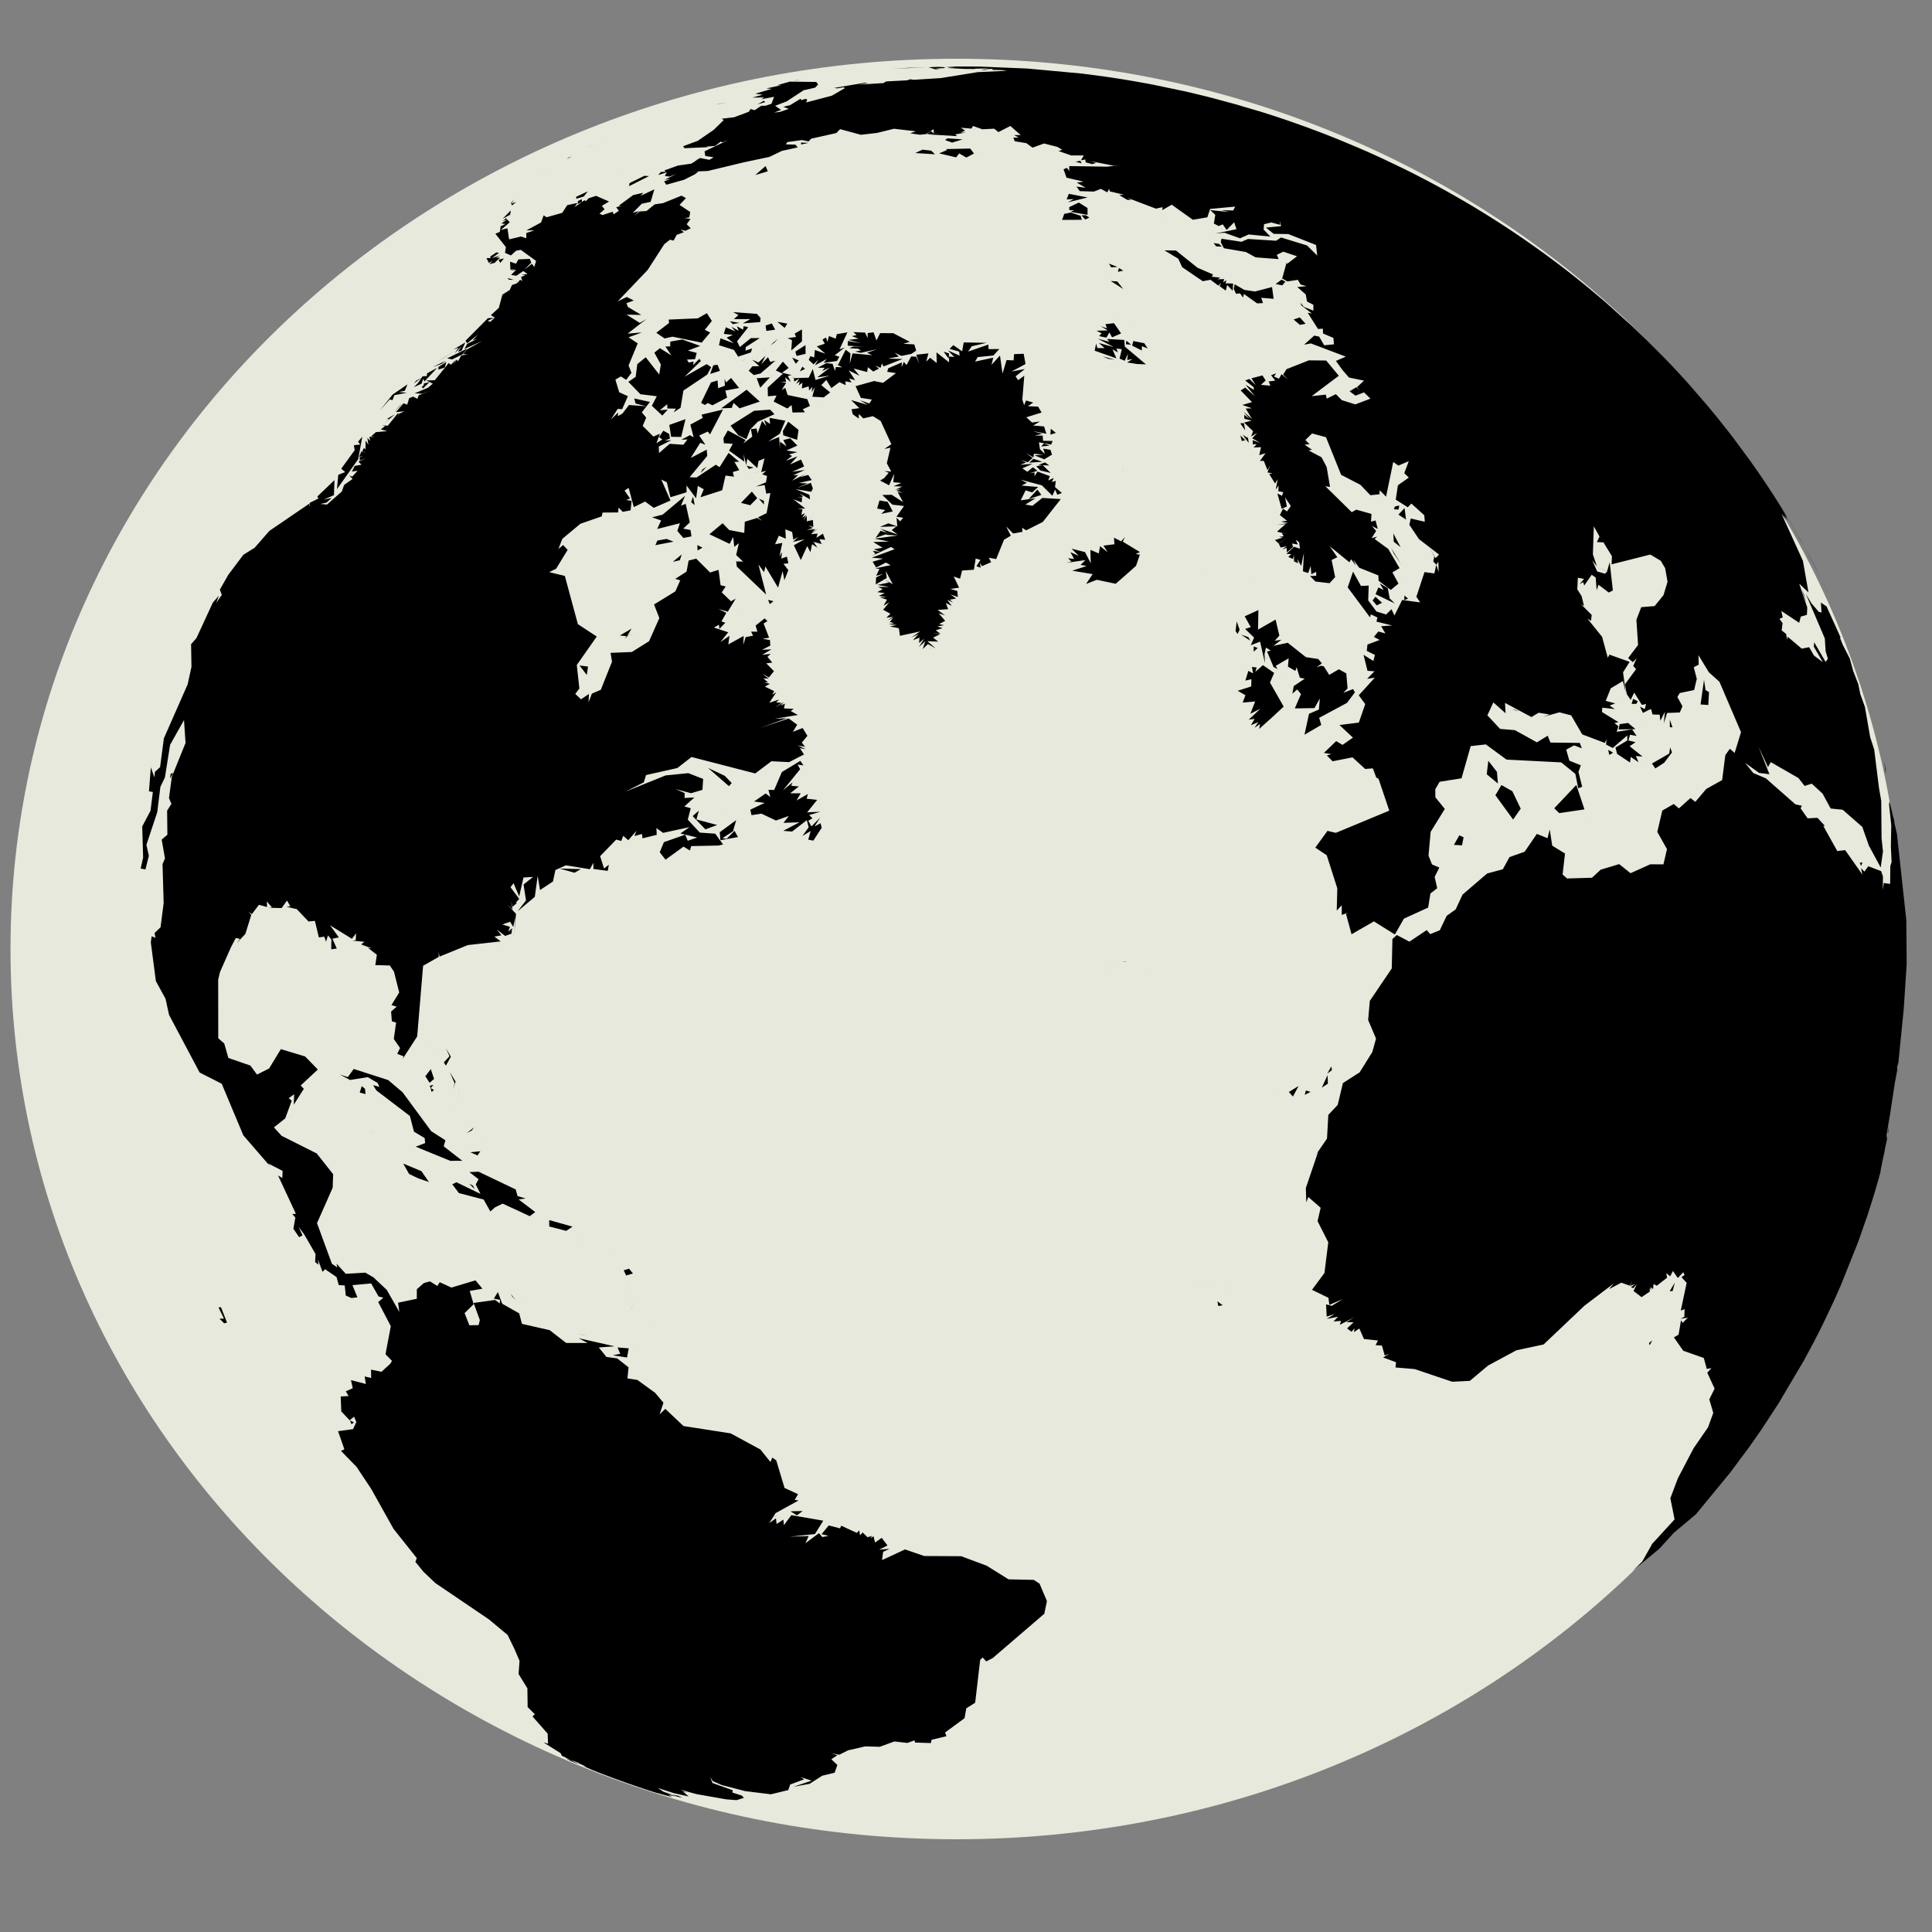 <?xml version="1.0" encoding="utf-8"?>
<svg xmlns="http://www.w3.org/2000/svg" viewBox="0 0 500 500">
  <rect x="0" y="0" width="500" height="500" fill="#808080" stroke="none"/>
  <g id="screenshot-f19d4b1d-0e10-80f8-8006-73c6b407817d" transform="matrix(0.966, 0, 0, 0.962, -29.097, 160.961)" style="">
    <g id="shape-f19d4b1d-0e10-80f8-8006-73c6b407817d" style="fill:#000000" width="403.88" height="403.003" rx="0" ry="0" transform="matrix(1, 0, 0, 1, -1011.066, -780.516)">
      <g id="shape-f19d4b1d-0e10-80f8-8006-73c6b408257c" style="fill:#000000" rx="0" ry="0">
        <g id="shape-f19d4b1d-0e10-80f8-8006-73c6b4085518">
          <g class="fills" id="fills-f19d4b1d-0e10-80f8-8006-73c6b4085518">
            <path d="M1550.895,868.502C1550.895,1000.771,1437.432,1108,1297.444,1108C1157.464,1108,1044,1000.771,1044,868.502C1044,736.232,1157.464,629,1297.444,629C1437.432,629,1550.895,736.232,1550.895,868.502Z" style="fill-opacity: 1; fill: rgb(231, 233, 220);"/>
          </g>
        </g>
        <g id="shape-f19d4b1d-0e10-80f8-8006-73c6b40e32b8">
          <g class="fills" id="fills-f19d4b1d-0e10-80f8-8006-73c6b40e32b8">
            <path d="M1240.265,656.911L1247.345,655.4L1250.66,653.786L1254.891,652.858L1254.303,652.119L1251.732,652.027L1252.124,651.417L1256.046,650.873L1257.809,651.24L1258.515,650.502L1265.249,648.988L1266.247,647.939L1271.828,649.457L1276.214,648.946L1280.688,647.832L1286.552,648.522L1285.031,649.054L1287.581,649.448L1289.243,649.287L1291.31,647.956L1291.379,649.037L1290.559,648.479L1289.473,649.273L1293.068,648.951L1289.604,649.336L1297.639,649.824L1297.074,649.363L1299.986,648.834L1298.53,648.87L1299.755,648.346L1298.636,647.558L1301.443,647.795L1301.87,647.091L1304.356,647.972L1307.521,647.815L1308.694,648.733L1311.87,647.084L1314.644,649.538L1312.87,649.542L1314.091,650.184L1312.669,650.236L1313.043,651.195L1316.155,651.71L1317.815,652.92L1320.897,651.799L1324.453,652.709L1325.785,653.5L1324.753,653.819L1328.148,655.006L1331.542,655.009L1330.786,656.328L1331.958,656.098L1332.031,656.856L1333.777,657.35L1334.843,657.03L1333.357,656.549L1339.524,657.772L1341.485,657.614L1337.775,658.033L1327.654,657.878L1327.642,659.2L1327.039,658.359L1326.116,658.723L1326.913,660.997L1331.505,662.062L1329.667,662.325L1332.046,663.71L1329.594,663.382L1330.456,664.617L1334.247,664.736L1336.115,664.009L1337.845,664.94L1338.314,664.002L1338.525,664.689L1342.243,665.565L1341.046,665.691L1343.22,666.981L1344.25,666.961L1343.181,666.395L1350.862,669.326L1352.668,668.927L1352.563,669.72L1355.109,668.268L1360.754,672.316L1364.643,671.663L1365.395,669.401L1372.131,668.774L1371.542,669.821L1368.43,669.74L1370.507,670.238L1365.422,669.718L1366.778,671.001L1366.391,673.34L1367.68,674.007L1368.771,673.55L1369.812,675.059L1371.833,672.988L1372.447,674.857L1366.86,676.012L1369.211,675.799L1373.396,677.304L1375.727,676.271L1381.528,676.849L1379.719,674.964L1379.839,673.509L1381.795,673.048L1384.157,673.686L1384.119,672.532L1384.394,674.037L1380.34,674.422L1382.412,676.105L1386.328,676.163L1393.768,679.103L1394.074,681.946L1391.358,679.234L1384.393,677.083L1383.065,677.959L1375.542,677.486L1373.778,678.244L1368.429,677.415L1368.236,678.333L1369.069,679.977L1374.969,680.993L1377.58,682.43L1383.762,682.901L1383.248,681.754L1384.987,680.904L1388.678,682.134L1385.945,684.235L1385.923,683.663L1384.69,688.114L1386.1,688.911L1388.888,688.479L1389.629,689.729L1391.217,690.183L1388.745,690.42L1391.02,692.422L1391.334,694.304L1393.053,695.191L1393.053,696.764L1390.487,695.754L1389.644,694.662L1389.802,695.343L1392.651,697.526L1391.536,697.341L1394.296,701.705L1395.597,701.613L1395.634,702.913L1398.413,704.102L1398.573,705.827L1395.948,706.09L1394.603,703.758L1393.283,703.479L1390.565,705.919L1392.383,705.583L1401.738,709.142L1399.086,710.29L1400.846,712.74L1402.592,714.763L1406.611,715.597L1404.742,717.35L1405.467,718.252L1404.575,717.357L1402.753,718.456L1404.328,719.64L1406.618,718.754L1408.343,720.44L1404.29,721.985L1400.679,720.849L1399.073,719.231L1396.645,720.441L1396.378,719.356L1392.597,719.772L1399.87,714.283L1396.482,710.19L1391.853,710.137L1385.859,712.511L1384.934,714.01L1386.344,715.274L1384.498,713.885L1383.838,715.075L1382.507,714.501L1383.08,713.637L1381.714,714.137L1382.83,715.594L1381.073,715.813L1381.523,716.957L1379.007,716.728L1380.272,715.546L1379.404,714.193L1376.455,714.974L1377.631,716.804L1375.901,715.148L1374.793,715.552L1377.057,717.362L1377.106,718.078L1374.867,716.68L1377.401,719.798L1374.792,717.471L1373.571,718.235L1376.611,721.37L1374.023,722.139L1376.575,723.027L1374.925,723.111L1376.603,725.921L1374.345,723.945L1375.882,725.794L1374.51,724.788L1374.573,725.861L1376.521,726.352L1374.496,726.877L1376.899,729.208L1376.379,730.633L1377.979,729.67L1376.675,731.107L1378.803,732.348L1376.792,731.618L1376.812,732.744L1377.888,732.66L1377.026,733.579L1379.026,733.495L1378.548,735.655L1380.245,735.105L1378.744,737.188L1379.768,737.181L1380.767,739.708L1381.516,738.311L1380.744,740.299L1382.099,740.516L1381.212,740.717L1382.779,743.255L1383.495,742.16L1382.96,744.881L1383.731,743.865L1383.673,745.344L1384.985,745.602L1384.646,746.577L1383.409,745.958L1384.561,750.083L1385.958,749.471L1385.468,747.002L1387.009,749.332L1385.983,750.778L1384.916,750.059L1384.07,751.762L1385.991,753.303L1384.383,753.52L1386.204,753.906L1383.256,754.429L1385.607,754.179L1383.311,756.222L1386.026,756.882L1384.609,756.602L1385.092,757.456L1383.87,757.647L1384.879,757.812L1382.746,758.479L1383.69,759.351L1386.178,757.915L1383.746,759.381L1384.294,760.515L1385.913,760.128L1384.703,761.036L1385.887,760.572L1385.955,761.817L1387.612,760.331L1387.331,759.415L1388.91,759.693L1388.317,758.399L1389.243,759.087L1389.451,760.813L1387.863,760.279L1385.832,762.234L1387.138,762.229L1386.337,763.026L1387.575,763.58L1387.836,762.472L1387.865,764.215L1388.949,764.737L1388.736,763.599L1389.786,765.428L1390.51,761.945L1390.261,766.903L1391.659,767.357L1392.317,765.457L1392.517,767.685L1393.799,767.034L1393.817,768.084L1392.157,768.163L1393.604,769.643L1397.391,770.084L1398.882,768.448L1397.934,763.837L1399.465,763.107L1397.444,760.153L1402.705,764.468L1403.168,763.659L1404.472,765.385L1403.745,763.726L1405.324,765.927L1410.451,767.987L1410.537,769.439L1413.791,771.903L1415.853,770.2L1414.225,767.179L1416.141,766.041L1413.102,760.867L1409.454,758.198L1410.133,757.575L1408.645,757.982L1409.861,756.039L1408.749,754.712L1410.302,755.488L1409.712,753.213L1408.497,753.532L1408.614,751.452L1404.537,750.306L1403.335,750.989L1396.256,744.002L1397.516,744.193L1396.606,738.826L1395.226,736.206L1391.74,734.355L1392.698,734.203L1390.706,732.816L1392.038,732.715L1390.907,731.569L1392.709,729.808L1396.428,730.817L1400.488,740.939L1405.66,743.628L1408.312,746.413L1410.767,746.178L1410.804,745.087L1412.526,746.808L1414.448,737.467L1415.822,738.453L1418.604,737.269L1417.403,740.481L1418.623,741.672L1415.699,743.748L1415.117,747.606L1418.345,749.668L1419.301,748.667L1422.769,751.81L1422.902,753.556L1419.132,752.69L1418.764,754.38L1421.343,758.233L1426.707,762.383L1425.785,763.355L1424.028,760.369L1425.451,762.915L1425.175,764.239L1425.99,765.119L1426.532,764.301L1426.615,767.047L1425.967,765.127L1425.468,767.453L1422.822,767.111L1420.642,773.747L1421.669,775.258L1416.829,774.608L1414.778,778.776L1413.972,777.084L1412.547,778.505L1409.947,777.707L1407.738,774.692L1407.879,770.733L1405.809,770.828L1403.678,766.989L1402.246,771.21L1408.227,779.286L1408.445,778.474L1410.201,779.301L1409.955,780.426L1414.179,781.467L1411.214,781.66L1412.338,783.596L1410.446,783.085L1409.262,784.539L1410.813,785.366L1407.546,786.582L1407.348,788.297L1409.545,789.389L1409.114,791.017L1406.489,789.355L1407.555,793.656L1409.415,793.787L1407.445,795.819L1409.514,795.505L1405.204,800.247L1406.945,802.617L1405.228,807.585L1400.042,808.247L1403.644,811.634L1400.851,813.591L1399.161,812.569L1395.871,815.747L1397.858,816.066L1396.652,816.435L1398.204,817.996L1403.533,816.943L1406.93,820.066L1408.983,819.902L1409.903,822.381L1410.511,822.709L1413.385,831.279L1399.066,837.251L1396.826,836.718L1393.571,841.224L1396.631,843.277L1399.461,852.176L1399.311,858.163L1400.651,856.732L1400.651,859.33L1402.426,858.699L1401.788,859.037L1403.278,864.537L1409.267,861.069L1414.889,864.591L1417.298,860.337L1423.799,857.356L1424.411,853.562L1426.224,852.147L1425.541,849.108L1426.795,846.589L1424.83,845.748L1423.895,843.37L1424.469,836.982L1428.265,830.819L1425.739,827.698L1425.705,825.523L1426.875,823.515L1432.742,822.576L1435.196,813.918L1439.25,813.459L1444.797,817.545L1459.45,818.298L1463.24,821.386L1464.007,825.272L1465.063,824.843L1464.068,820.857L1464.704,819.075L1461.631,817.838L1460.786,814.87L1462.895,813.708L1464.967,814.511L1464.429,813.061L1456.564,812.961L1455.819,811.127L1452.937,812.904L1447.046,809.626L1443.075,809.291L1439.67,805.634L1441.266,802.161L1444.542,805.076L1444.393,802.293L1451.474,806.1L1453.405,804.937L1456.342,805.405L1454.622,806.049L1458.971,804.832L1462.107,805.642L1465.081,810.764L1471.136,813.064L1471.576,812.059L1471.469,813.506L1473.254,814.417L1477.147,811.053L1477.165,812.393L1473.987,814.307L1474.422,816.007L1477.88,818.322L1478.09,816.829L1480.173,818.253L1479.444,816.586L1481.23,816.728L1477.78,813.948L1479.363,812.863L1477.457,812.393L1477.88,810.86L1479.638,811.179L1478.453,809.415L1474.316,810.068L1474.76,808.572L1473.715,807.685L1474.791,807.478L1470.367,804.743L1470.459,803.574L1473.793,803.949L1472.404,803.01L1473.907,802.42L1471.372,801.741L1472.726,798.361L1475.98,796.415L1476.731,799.478L1476.018,794.071L1477.776,791.251L1472.371,789.307L1471.921,790.144L1470.397,784.5L1466.485,779.644L1467.424,780.208L1467.616,778.625L1464.763,775.758L1465.544,776.205L1465.06,774.657L1465.578,776.298L1464.906,773.562L1463.628,773.265L1464.896,773.543L1463.753,771.714L1463.907,768.621L1465.564,768.938L1464.401,770.324L1465.328,769.812L1465.621,770.714L1467.62,767.829L1468.679,768.555L1468.943,771.96L1469.439,770.507L1472.192,772.598L1473.291,772.045L1472.433,764.446L1471.769,766.8L1468.661,765.677L1471.825,766.854L1471.195,767.531L1469.087,766.934L1467.772,763.984L1469.015,765.55L1467.933,762.333L1468.186,754.796L1469.706,757.528L1469.017,759.035L1471.669,759.149L1470.781,759.145L1473.033,762.808L1472.954,765.016L1483.307,762.383L1486.112,764.056L1487.286,766.029L1487.939,769.707L1486.856,773.305L1484.466,776.244L1480.885,776.538L1479.592,779.941L1480.036,786.718L1477.384,790.237L1478.634,791.339L1479.66,790.292L1478.736,792.353L1479.512,793.201L1476.536,797.278L1477.009,799.931L1478.055,801.474L1479.004,799.519L1481.051,802.823L1482.183,802.596L1481.846,803.979L1480.557,803.312L1481.343,804.982L1483.483,803.915L1483.937,805.41L1485.838,805.457L1486.011,807.099L1487.221,804.693L1486.941,807.774L1487.818,804.991L1491.219,804.877L1491.931,803.202L1490.572,800.7L1491.206,799.637L1495.06,798.837L1495.771,795.827L1494.961,792.695L1496.295,791.997L1496.212,789.437L1499.007,794.058L1501.842,796.608L1507.62,810.168L1505.91,815.762L1504.641,814.628L1503.419,816.336L1502.56,823.052L1498.284,825.462L1495.381,828.911L1494.084,827.889L1490.979,830.673L1489.598,829.49L1486.531,831.255L1485.192,836.997L1487.785,841.631L1486.838,845.731L1483.316,845.711L1478.021,848.109L1474.977,845.66L1470.018,847.165L1467.683,849.33L1461.027,849.527L1459.821,848.454L1460.466,842.817L1457.04,840.697L1456.373,836.341L1455.786,838.692L1452.923,837.537L1449.647,842.329L1445.596,843.77L1443.799,847.051L1439.609,848.181L1433.012,853.869L1431.17,857.849L1428.759,859.581L1426.921,863.455L1424.361,864.494L1423.416,863.411L1418.781,866.522L1415.418,864.745L1414.226,865.803L1414.049,873.739L1408.172,882.457L1407.725,887.61L1409.841,892.6L1408.83,896.234L1405.444,901.688L1400.967,904.564L1399.565,910.449L1397.057,913.119L1396.701,919.494L1393.651,923.97L1394.306,923.098L1391.028,932.825L1391.16,936.661L1391.701,935.221L1395.003,938.115L1394.174,941.706L1397.041,947.402L1396.018,955.659L1392.683,960.183L1397.086,962.341L1397.33,964.239L1400.938,962.686L1397.975,964.491L1396.453,964.094L1396.621,967.395L1398.763,966.689L1396.634,968.009L1399.682,967.434L1398.436,968.696L1400.451,968.545L1400.143,969.589L1404.059,967.562L1401.888,968.911L1403.82,968.917L1402.078,970.57L1403.262,971.465L1404.105,970.544L1403.909,971.577L1405.355,970.584L1406.609,973.42L1410.354,973.825L1409.719,975.072L1411.418,975.186L1412.173,977.861L1413.483,977.353L1411.739,978.389L1415.197,979.665L1415.047,981.074L1420.208,981.513L1430.249,984.92L1434.972,984.678L1439.863,980.556L1447.432,976.459L1454.729,974.888L1465.643,964.491L1473.529,958.471L1472.266,960.006L1475.55,958.26L1477.726,959.049L1478.601,957.786L1477.791,959.174L1479.257,958.632L1478.136,959.497L1478.765,959.743L1479.706,958.633L1478.832,960.503L1480.974,962.161L1483.17,960.673L1483.156,959.727L1483.656,960.288L1483.31,959.435L1484.07,959.974L1484.187,958.624L1485.057,959.085L1487.819,956.923L1487.587,955.702L1488.645,956.55L1489.377,955.119L1490.694,957.015L1492.134,955.456L1492.503,956.192L1491.671,956.779L1493.056,958.303L1491.483,965.779L1492.503,965.375L1492.439,967.453L1491.417,967.981L1493.369,967.687L1491.979,969.069L1491.543,968.391L1490.891,972.253L1489.64,972.976L1492.147,976.582L1497.641,978.521L1498.443,981.467L1499.7,981.253L1498.577,982.485L1500.546,986.771L1499.125,989.647L1500.19,993.308L1498.778,997.185L1494.929,1002.789L1490.717,1010.858L1488.69,1016.256L1489.822,1021.948L1483.837,1028.503L1481.163,1033.283L1479.722,1034.695L1478.186,1036.168L1476.342,1037.904L1477.567,1036.755L1478.558,1035.814L1485.733,1029.835L1489.613,1025.562L1495.526,1020.589L1504.705,1009.375L1509.892,1002.375L1513.11,997.745L1517.926,990.347L1517.408,991.171L1517.451,991.104L1524.398,979.329L1527.219,974.055L1528.377,971.789L1529.578,969.374L1529.607,969.316L1532.536,963.104L1534.376,958.937L1539.02,947.26L1541.537,940.017L1542.98,935.467L1543.339,934.283L1544.369,930.744L1545.116,928.024L1544.931,928.463L1545.779,924.288L1546.228,922.308L1546.018,923.023L1546.758,919.569L1546.592,918.599L1547.512,913.186L1548.84,904.469L1549.511,900.861L1549.414,900.377L1549.783,899.036L1551.22,884.56L1552,872.547L1551.908,860.798L1549.391,837.535L1548.706,834.537L1548.558,832.784L1548.612,833.89L1547.381,828.777L1547.28,829.594L1547.872,835.212L1547.768,840.995L1547.958,845.111L1547.618,846.193L1547.57,850.982L1545.87,850.747L1545.609,852.671L1545.644,848.979L1545.165,847.556L1541.714,846.223L1540.672,847.687L1539.783,846.75L1540.135,848.486L1535.527,841.904L1533.405,842.138L1529.661,835.394L1530.084,835.364L1528.108,833.211L1525.46,833.342L1523.579,830.645L1523.942,829.972L1522.214,829.596L1514.27,822.582L1510.902,821.16L1508.727,818.43L1512.463,821.132L1515.234,821.476L1512.32,814.1L1514.851,819.572L1515.593,818.23L1523.01,822.507L1524.659,824.629L1526.57,824.024L1529.462,826.686L1531.635,830.706L1534.852,831.033L1540.109,835.65L1541.878,840.686L1545.042,846.57L1545.651,842.231L1545.273,838.743L1545.188,828.673L1544.582,825.155L1543.296,814.806L1542.229,811.542L1540.81,803.367L1539.573,799.903L1539.037,797.265L1537.675,793.712L1536.758,790.357L1534.928,786.776L1534.157,784.845L1534.267,784.61L1530.54,776.341L1529.021,775.299L1529.181,777.977L1528.46,777.803L1526.477,775.489L1524.963,772.922L1530.071,784.961L1530.289,788.402L1530.891,790.411L1530.288,791.28L1527.213,785.969L1527.131,787.183L1529.554,791.354L1527.157,789.549L1525.88,787.307L1523.885,787.695L1520.107,784.483L1520.004,785.348L1519.696,783.731L1518.51,782.793L1518.745,780.819L1517.911,779.677L1518.8,779.289L1518.411,777.544L1523.202,780.742L1523.639,779.066L1525.274,778.608L1525.365,776.629L1523.218,770.233L1525.692,772.562L1524.199,764.062L1518.486,751.445L1519.68,752.991L1519.033,751.657L1520.312,753.445L1519.141,751.292L1519.94,752.537L1518.693,750.446L1519.814,752.288L1519.913,752.236L1517.963,748.988L1519.039,750.727L1521.114,754.228L1521.047,754.067L1518.427,749.732L1516.304,746.365L1515.51,745.139L1516.586,746.805L1517.057,747.546L1516.465,746.616L1517.566,748.351L1517.965,748.988L1519.852,752.063L1524.668,760.434L1528.997,768.722L1531.377,773.654L1531.432,773.772L1530.417,771.628L1529.267,769.266L1527.802,766.351L1527.835,766.414L1526.186,763.248L1525.394,761.767L1523.384,758.121L1519.959,752.24L1517.321,747.961L1515.975,745.855L1514.927,744.246L1513.407,741.965L1511.372,738.997L1510.479,737.724L1505.197,730.538L1501.566,725.906L1498.182,721.79L1495.378,718.514L1494.354,717.346L1492.011,714.732L1490.492,713.076L1491.51,714.183L1489.688,712.213L1490.03,712.579L1488.958,711.436L1489.356,711.858L1488.063,710.491L1488.172,710.605L1486.691,709.063L1487.464,709.865L1485.045,707.381L1486.238,708.597L1485.51,707.853L1484.405,706.736L1482.983,705.318L1486.454,708.82L1484.987,707.322L1486.173,708.531L1485.33,707.67L1486.121,708.477L1487.111,709.499L1487.502,709.904L1486.026,708.38L1489.356,711.858L1493.632,716.532L1492.311,715.062L1493.663,716.568L1492.66,715.448L1492.945,715.765L1491.789,714.487L1492.141,714.875L1490.516,713.102L1489.098,711.583L1488.545,710.998L1488.722,711.185L1487.194,709.584L1485.568,707.912L1487.174,709.564L1486.384,708.747L1490.379,712.954L1492.976,715.799L1491.824,714.527L1493.816,716.739L1496.266,719.539L1496.181,719.44L1499.161,722.961L1500.65,724.772L1499.546,723.426L1504.982,730.257L1504.046,729.044L1506.208,731.872L1510.527,737.792L1512.781,741.041L1513.649,742.325L1512.351,740.413L1512.623,740.81L1510.371,737.572L1506.559,732.338L1505.125,730.444L1503.7,728.6L1504.456,729.573L1500.393,724.458L1501.34,725.625L1498.948,722.705L1493.321,716.185L1490.723,713.326L1488.646,711.105L1490.953,713.575L1489.383,711.887L1489.423,711.929L1491.985,714.702L1490.621,713.215L1492.202,714.942L1491.329,713.985L1491.383,714.043L1494.795,717.847L1494.264,717.244L1491.468,714.135L1490.38,712.955L1490.602,713.194L1489.444,711.951L1489.781,712.311L1489.156,711.645L1488.867,711.338L1488.741,711.205L1488.356,710.799L1487.631,710.039L1487.442,709.842L1482.406,704.75L1478.655,701.143L1478.222,700.737L1471.693,694.834L1470.101,693.457L1470.006,693.376L1466.787,690.665L1463.541,688.023L1461.273,686.23L1459.956,685.208L1459.737,685.039L1459.073,684.531L1457.844,683.599L1455.554,681.892L1454.188,680.893L1453.001,680.037L1453.433,680.347L1451.588,679.03L1451.78,679.166L1453.939,680.712L1455.591,681.919L1454.943,681.444L1451.276,678.81L1451.825,679.198L1448.775,677.07L1447.845,676.434L1446.966,675.839L1446.036,675.215L1445.547,674.889L1443.461,673.518L1444.516,674.207L1443.296,673.41L1443.412,673.485L1440.813,671.818L1441.918,672.522L1441.186,672.055L1439.263,670.845L1440.032,671.325L1438.155,670.158L1438.516,670.38L1436.084,668.895L1434.664,668.045L1434.474,667.932L1432.668,666.871L1431.346,666.106L1431.745,666.336L1429.012,664.782L1428.781,664.653L1427.196,663.774L1426.142,663.197L1425.549,662.875L1424.49,662.306L1424.082,662.088L1422.487,661.246L1422.85,661.437L1420.608,660.273L1418.841,659.374L1419.298,659.605L1418.793,659.35L1418.02,658.963L1417.675,658.791L1412.112,656.107L1411.81,655.966L1409.511,654.907L1408.423,654.415L1406.947,653.757L1406.691,653.644L1405.549,653.145L1404.206,652.565L1405.581,653.159L1402.901,652.01L1402.875,652L1405.344,653.056L1399.596,650.643L1398.454,650.182L1399.447,650.583L1396.797,649.526L1395.719,649.105L1391.155,647.384L1392.167,647.758L1391.118,647.371L1385.674,645.444L1385.292,645.313L1384.257,644.964L1382.528,644.391L1378.693,643.165L1377.958,642.938L1375.892,642.311L1378.797,643.198L1384.43,645.022L1381.991,644.215L1384.185,644.94L1382.088,644.247L1378.737,643.179L1369.365,640.449L1366.544,639.699L1367.287,639.894L1372.899,641.435L1371.241,640.966L1375.149,642.09L1365.777,639.501L1362.412,638.661L1365.939,639.543L1365.725,639.488L1367.231,639.879L1369.428,640.466L1368.341,640.173L1369.439,640.469L1368.486,640.212L1367.761,640.019L1367.001,639.819L1369.902,640.595L1369.561,640.502L1371.299,640.982L1372.082,641.202L1370.924,640.877L1372.914,641.439L1372.186,641.232L1377.086,642.671L1378.229,643.022L1378.912,643.234L1379.626,643.458L1376.66,642.542L1377.751,642.874L1375.805,642.285L1376.489,642.49L1375.067,642.065L1374.886,642.012L1372.92,641.441L1372.794,641.405L1368.352,640.176L1364.574,639.196L1360.3,638.157L1360.259,638.148L1358.185,637.67L1350.08,635.972L1346.717,635.343L1343.031,634.704L1341.769,634.498L1341.136,634.397L1337.349,633.823L1337.458,633.839L1331.077,632.994L1316.391,631.633L1303.491,631.102L1297.573,631.082L1294.596,631.263L1297.124,631.426L1295.591,631.408L1295.028,631.484L1299.47,631.733L1302.288,631.754L1302.502,631.668L1305.879,631.615L1304.655,631.809L1307.228,631.718L1306.924,631.981L1309.734,632.063L1310.952,632.242L1303.148,632.598L1293.215,634.204L1285.986,634.667L1285.074,634.527L1284.178,634.809L1278.623,635.102L1277.831,635.558L1271.065,635.954L1273.682,635.542L1272.947,635.441L1264.692,636.856L1265.467,636.974L1267.283,636.658L1267.456,636.956L1264.03,638.946L1257.174,640.756L1257.45,639.986L1257.003,639.788L1255.833,640.147L1255.683,639.755L1252.872,641.473L1251.046,641.936L1252.503,642.485L1250.249,643.274L1248.603,643.492L1250.443,642.756L1248.844,641.656L1251.939,640.478L1256.459,637.491L1259.557,636.776L1260.36,635.939L1259.88,635.244L1252.795,635.158L1249.386,636.121L1250.497,636.115L1246.497,636.989L1247.958,637.095L1243.533,638.409L1245.514,638.687L1242.746,639.446L1245.944,639.412L1245.106,639.916L1248.577,639.233L1247.87,641.118L1246.315,641.634L1245.098,641.669L1243.376,642.844L1242.244,642.52L1241.833,643.25L1237.883,644.739L1234.555,645.137L1235.074,645.506L1232.38,648.14L1228.128,651.08L1224.211,652.535L1224.564,653.067L1230.951,652.788L1230.271,652.662L1232.798,652.442L1234.281,651.287L1234.721,651.496L1236.36,650.83L1229.949,653.903L1230.139,655.151L1232.381,655.514L1231.241,656.194L1228.831,655.727L1226.38,657.223L1222.797,657.738L1219.153,659.056L1219.563,659.414L1218.25,659.458L1217.538,660.279L1219.841,659.552L1219.311,660.548L1220.577,660.705L1222.36,660.023L1219.253,661.56L1220.836,661.34L1219.116,662.006L1219.696,662.893L1224.481,661.55L1227.3,660.115L1228.306,659.339L1224.826,659.45L1230.825,659.192L1240.261,656.912L1240.261,656.912M1208.624,1092.68L1209.608,1093.029L1209.529,1093L1213.013,1094.201L1213.683,1094.426L1212.249,1093.942L1212.447,1094.009L1210.927,1093.488L1213.981,1094.525L1214.745,1094.777L1218.813,1096.081L1221.08,1096.776L1219.222,1096.208L1217.609,1095.702L1219.23,1096.21L1217.734,1095.742L1219.919,1096.422L1218.611,1096.017L1219.934,1096.427L1220.976,1096.744L1221.041,1096.765L1224.694,1097.839L1223.838,1097.592L1220.688,1096.658L1217.042,1095.514L1217.767,1095.681L1221.31,1096.688L1220.166,1096.089L1222.294,1096.479L1219.897,1095.706L1221.461,1096.092L1222.804,1096.584L1223.998,1096.81L1222.808,1096.284L1221.14,1095.975L1218.941,1095.217L1217.4,1094.194L1221.653,1095.576L1225.691,1096.488L1224.156,1095.178L1225.221,1095.494L1223.509,1094.672L1227.692,1095.835L1235.728,1097.258L1238.527,1097.475L1240.516,1096.84L1239.885,1096.231L1237.384,1095.431L1237.497,1094.813L1232.059,1092.859L1231.45,1091.275L1232.152,1092.353L1234.584,1093.422L1240.828,1095.047L1247.718,1095.899L1252.368,1094.768L1252.887,1093.27L1256.618,1091.878L1255.676,1091.258L1258.635,1092.238L1253.77,1093.871L1258.075,1093.086L1261.472,1090.903L1264.801,1090.1L1265.519,1087.999L1263.911,1086.486L1265.524,1085.391L1263.916,1084.904L1266.036,1085.26L1268.378,1084.078L1272.988,1083.015L1276.874,1083.122L1280.799,1081.687L1284.296,1082.087L1286.19,1081.396L1286.35,1081.977L1290.579,1082.119L1290.765,1081.235L1294.75,1080.273L1294.379,1079.282L1299.597,1075.423L1300.065,1072.78L1302.443,1071.261L1303.787,1059.729L1304.462,1059.089L1305.399,1060.157L1307.151,1059.25L1320.968,1047.332L1321.667,1043.932L1319.693,1039.228L1318.137,1038.22L1311.38,1038.072L1305.545,1034.421L1298.698,1031.85L1288.788,1031.799L1283.648,1030.028L1277.496,1032.892L1277.785,1030.67L1279.499,1029.872L1276.73,1030.078L1278.954,1028.965L1277.401,1026.91L1275.612,1028.175L1275.22,1026.492L1274.362,1027.049L1274.828,1026.388L1273.596,1026.752L1272.302,1025.464L1271.6,1026.231L1271.379,1024.912L1270.716,1025.575L1266.56,1023.645L1266.226,1024.354L1263.21,1023.573L1261.284,1025.925L1263.16,1026.362L1261.499,1026.705L1260.59,1025.65L1256.967,1028.363L1257.839,1026.423L1252.779,1026.604L1259.515,1025.89L1261.743,1022.293L1253.203,1020.808L1251.201,1023.496L1251.048,1022.002L1249.251,1023.191L1249.072,1021.652L1247.285,1022.948L1248.97,1020.265L1255.136,1016.854L1254.089,1016.705L1254.997,1015.167L1251.372,1013.487L1249.15,1006.059L1248.09,1005.331L1247.595,1006.513L1244.92,1003.155L1236.939,998.808L1224.302,996.833L1219.432,992.218L1217.895,993.689L1218.932,990.562L1216.699,987.896L1211.963,984.436L1209.286,984.018L1209.581,981.036L1206.523,978.631L1203.654,978.24L1201.605,975.694L1205.839,975.385L1196.217,973.203L1198.621,974.489L1192.869,974.488L1188.436,971.036L1181.028,969.348L1180.28,966.519L1175.735,963.926L1174.571,960.79L1173.502,962.546L1175.154,962.893L1175.094,963.867L1173.841,962.907L1168.075,963.719L1169.74,968.323L1169.409,969.686L1166.933,969.721L1165.66,966.453L1168.078,964.061L1167.035,960.485L1170.433,959.884L1168.578,957.638L1162.125,959.585L1159,958.142L1158.353,959.15L1156.376,957.909L1154.748,958.368L1152.863,960.022L1152.852,962.595L1147.834,963.653L1148.172,966.146L1144.808,960.205L1141.245,956.84L1139.059,955.567L1133.824,955.881L1131.334,953.142L1131.564,954.177L1130.107,953.18L1126.117,942.246L1130.311,932.727L1130.442,929.089L1126.045,923.505L1116.617,918.752L1114.574,916.485L1117.6,914.071L1119.351,909.302L1118.52,908.641L1119.994,907.577L1119.894,910.381L1122.582,906.117L1121.744,905.219L1126.338,900.92L1122.925,897.405L1116.432,895.436L1113.279,900.643L1110.043,902.281L1108.265,899.855L1102.372,897.814L1101.26,893.905L1099.66,892.511L1099.643,876.744L1100.134,874.665L1103.081,867.985L1104.361,865.54L1105.485,865.774L1104.58,866.967L1106.924,864.438L1108.507,859.318L1107.779,858.531L1108.66,859.117L1110.567,856.605L1112.74,857.209L1112.67,855.717L1114.045,857.29L1113.22,857.403L1116.639,857.489L1118.081,855.458L1118.964,857.006L1117.937,857.126L1120.593,857.756L1121.101,856.611L1120.634,857.719L1123.853,861.105L1125.545,860.935L1126.617,865.381L1128.069,865.183L1128.536,866.532L1129.051,864.836L1129.966,865.926L1129.928,868.587L1131.409,868.366L1130.251,865.73L1131.97,865.38L1129.625,862.131L1135.465,865.752L1136.589,864.287L1136.495,866.135L1135.59,866.261L1138.815,866.557L1137.967,867.259L1140.803,868.359L1139.799,868.213L1142.151,870.056L1141.736,872.827L1145.61,872.936L1146.733,874.582L1148.141,880.203L1146.057,883.586L1147.459,884.022L1145.965,885.323L1146.172,887.952L1147.305,888.295L1146.694,892.715L1148.368,895.138L1147.618,896.712L1149.313,897.368L1149.01,898.151L1152.955,892.021L1154.537,873.013L1158.729,870.616L1158.718,869.319L1158.938,870.541L1166.532,867.442L1175.338,866.452L1173.632,865.166L1175.513,864.825L1174.319,863.284L1176.52,864.983L1178.218,864.375L1178.394,862.873L1177.359,863.895L1177.814,862.538L1175.762,861.895L1177.85,861.161L1178.695,862.568L1179.235,859.864L1179,864.031L1179.434,859.033L1177.128,856.55L1178.515,857.865L1178.094,855.665L1178.497,857.153L1179.583,856.199L1178.493,853.78L1179.476,855.937L1180.284,855.008L1177.955,851.88L1178.767,850.796L1180.278,854.337L1181.437,849.264L1183.986,849.118L1181.455,851.14L1182.109,855.42L1179.88,858.338L1184.47,854.462L1185.244,848.788L1185.855,852.635L1189.33,850.345L1189.979,847.252L1192.797,845.982L1199.219,847.036L1200.144,845.32L1200.179,846.97L1204.012,847.474L1204.305,845.823L1203.016,846.85L1201.967,843.525L1206.272,839.071L1207.642,839.433L1208.145,838.066L1209.514,839.23L1211.686,836.713L1211.154,838.111L1213.178,837.556L1213.323,838.725L1217.129,837.792L1217.049,835.972L1218.845,837.254L1225.915,835.706L1223.48,837.418L1227.973,838.502L1225.442,839.379L1224.757,837.745L1219.049,839.76L1217.931,842.478L1219.49,844.459L1224.303,840.96L1226.031,842.008L1226.359,840.819L1233.731,840.662L1234.902,840.371L1232.811,837.474L1228.682,837.189L1225.452,833.699L1226.236,830.624L1224.53,830.16L1227.213,827.734L1224.596,827.874L1224.609,826.534L1222.153,825.466L1226.327,826.59L1229.376,825.682L1229.57,822.744L1225.6,821.192L1219.512,821.8L1208.756,826.161L1213.673,823.661L1214.263,821.704L1222.655,819.813L1226.459,816.845L1243.513,821.274L1247.862,817.987L1252.6,818.226L1256.584,816.162L1255.477,814.469L1257.092,814.768L1254.879,813.726L1256.874,814.116L1255.999,812.976L1257.498,811.151L1256.221,809.051L1253.608,810.077L1254.766,808.159L1252.494,806.488L1244.891,809.007L1251.976,806.428L1248.775,806.556L1254.938,805.54L1253.034,804.479L1253.836,803.883L1251.225,803.785L1251.48,802.48L1250.354,803.014L1251.179,802.064L1248.807,803.613L1250.557,802.27L1249.131,802.173L1249.911,801.396L1247.291,802.265L1249.183,799.399L1248.076,800.1L1248.591,799.122L1246.108,797.906L1247.453,797.145L1245.839,796.749L1246.936,796.779L1245.731,795.698L1247.125,795.756L1245.421,794.436L1247.187,795.44L1248.539,793.763L1246.482,791.647L1248.094,791.449L1246.795,789.898L1247.644,789.1L1245.389,789.371L1247.856,787.881L1245.332,788.013L1247.55,786.89L1247.472,785.406L1245.51,785.036L1247.228,784.751L1245.769,780.932L1246.789,780.295L1246.031,779.563L1243.627,781.487L1244.098,783.131L1242.413,783.12L1242.931,784.209L1240.967,784.591L1240.302,786.69L1240.43,784.279L1236.306,786.56L1236.624,784.239L1234.192,785.93L1236.283,783.293L1232.453,782.014L1233.802,781.271L1233.926,782.388L1235.497,780.726L1234.464,780.379L1235.774,778.075L1233.713,777.009L1236.166,777.763L1238.278,774.255L1237.027,774.963L1234.546,772.559L1235.609,770.966L1234.238,770.635L1233.689,766.503L1231.434,767.212L1227.708,763.484L1225.676,763.998L1225.118,766.978L1222.077,768.93L1223.435,769.312L1222.117,772.291L1216.411,775.817L1217.831,779.474L1215.078,785.695L1210.453,788.598L1204.76,788.832L1205.152,791.197L1202.148,798.764L1199.758,799.801L1198.871,802.131L1198.974,799.88L1196.85,801.32L1195.309,799.881L1196.407,798.408L1195.714,792.103L1201.058,784.438L1196.003,781.105L1192.509,768.128L1188.322,767.112L1190.176,766.202L1193.267,761.114L1192.031,759.812L1190.781,760.897L1191.85,758.143L1196.685,754.101L1202.397,752.108L1202.609,751.087L1206.779,751.056L1206.925,749.742L1208.009,750.89L1210.128,750.492L1210.402,747.935L1208.973,747.719L1209.976,747.283L1208.501,745.168L1209.618,744.467L1210.981,749.625L1214.013,748.126L1216.328,749.821L1220.811,747.852L1218.356,742.206L1219.833,742.941L1220.798,746.962L1225.117,745.64L1225.117,743.801L1227.682,747.252L1228.14,743.912L1229.729,744.825L1228.837,746.975L1234.661,745.093L1235.56,741.121L1237.812,741.433L1237.51,740.186L1239.237,739.689L1237.947,737.455L1239.211,737.421L1236.378,735.028L1233.965,738.867L1232.959,738.215L1227.779,741.662L1225.944,741.576L1230.66,735.856L1230.521,734.154L1226.23,736.401L1228.79,732.317L1230.175,732.832L1228.501,730.363L1230.812,729.291L1231.402,730.058L1234.888,723.366L1229.141,724.747L1229.457,725.629L1226.139,727.431L1227.027,730.836L1225.992,730.281L1223.744,731.484L1225.366,731.419L1224.268,732.85L1220.619,732.586L1217.753,735.073L1217.671,733.314L1221.045,731.63L1219.316,731.736L1220.668,731.181L1220.477,729.937L1218.909,729.059L1217.751,730.779L1218.635,731.426L1217.055,732.433L1217.979,729.884L1216.234,730.645L1213.373,727.766L1214.308,725.557L1213.135,724.12L1215.313,721.318L1211.093,720.394L1211.479,721.757L1214.278,722.478L1209.695,722.157L1207.923,724.472L1206.708,725.155L1206.781,724.166L1204.845,726.065L1206.664,723.198L1207.868,723.273L1209.401,719.777L1207.072,718.72L1206.057,715.322L1207.528,714.468L1208.952,715.381L1210.361,713.492L1209.584,711.52L1212.036,705.572L1209.589,703.94L1213.147,702.637L1209.336,702.947L1214.377,699.022L1212.591,700.064L1209.043,697.835L1212.986,697.922L1209.38,695.759L1209.035,694.749L1210.978,694.047L1209.114,693.091L1206.671,694.276L1214.711,685.812L1219.167,678.871L1220.696,677.68L1221.644,677.932L1222.475,676.379L1224.388,675.679L1223.525,674.933L1224.809,675.295L1226.238,674.608L1225.161,673.517L1226.191,672.087L1224.565,671.85L1225.848,671.688L1226.104,670.235L1223.251,668.32L1224.958,666.494L1223.764,665.836L1218.798,667.85L1216.584,668.174L1214.388,669.961L1212.513,670.095L1211.118,671.266L1212.309,670.008L1214.898,669.232L1210.712,670.463L1213.109,668.018L1215.503,667.493L1216.497,664.122L1212.825,665.879L1213.543,665.051L1210.818,665.681L1206.908,668.567L1207.734,668.586L1206.275,668.935L1206.979,669.91L1205.599,670.86L1205.309,670.159L1202.634,671.045L1201.801,670.69L1203.153,669.495L1202.431,668.564L1204.364,667.416L1200.873,665.885L1198.891,666.536L1198.095,667.349L1197.812,667.027L1195.121,668.917L1195.874,667.793L1193.14,668.392L1191.828,670.452L1187.609,671.642L1186.835,671.126L1186.136,673.048L1182.224,675.164L1184.336,675.169L1182.184,675.892L1182.184,677.296L1180.769,676.827L1177.58,677.587L1177.134,674.619L1175.365,675.068L1177.755,672.992L1176.527,671.682L1176.654,672.037L1175.857,672.627L1177.043,672.286L1175.513,673.295L1176.601,673.454L1175.323,674.072L1175.095,675.581L1173.896,676.07L1176.713,679.663L1176.49,681.217L1178.077,681.912L1179.468,680.64L1180.708,680.418L1184.816,683.399L1184.31,685.013L1183.705,684.15L1181.629,685.776L1183.508,683.858L1183.138,682.842L1180.074,682.98L1179.421,684.132L1177.828,683.599L1177.94,685.762L1179.073,685.522L1178.025,685.978L1179.463,685.758L1178.112,687.169L1179.564,687.368L1181.374,686.108L1182.512,686.932L1180.948,687.114L1181.931,687.28L1180.795,687.686L1181.104,688.786L1180.523,688.459L1179.795,689.39L1179.644,688.759L1179.683,689.427L1178.355,689.864L1177.746,691.222L1175.787,692.46L1174.824,696.033L1172.678,697.998L1173.749,698.618L1172.578,699.758L1171.797,699.511L1173.497,698.71L1171.911,698.79L1165.888,704.886L1166.375,705.542L1169.21,703.198L1167.802,704.748L1168.985,704.375L1166.331,705.713L1165.62,707.079L1170.36,704.936L1166.131,707.285L1165.297,708.464L1166.494,708.561L1164.757,708.804L1163.878,710.415L1163.588,709.917L1162.47,711.345L1163.39,709.9L1161.974,711.331L1161.396,710.865L1157.667,715.483L1155.347,715.553L1157.147,716.401L1155.863,717.497L1152.279,719.011L1154.292,719.119L1156.561,718.313L1153.364,719.53L1153.019,720.489L1151.846,719.879L1150.578,721.232L1151.826,719.879L1150.8,720.338L1150.283,722.06L1149.306,721.7L1147.25,724.062L1149.516,723.852L1147.901,724.59L1147.748,725.731L1147.881,724.247L1145.099,727.699L1143.481,727.652L1144.336,727.82L1143.197,728.718L1144.952,729.182L1141.878,729.451L1140.661,730.553L1141.475,730.816L1140.163,730.67L1140.357,731.813L1139.613,730.995L1139.88,732.818L1139.131,731.733L1139.107,734.124L1138.699,733.675L1138.238,734.617L1139.405,735.124L1138.004,734.626L1137.402,736.089L1138.477,735.832L1137.521,736.216L1137.559,737.075L1139.343,736.472L1137.213,737.367L1138.028,738.22L1136.219,738.53L1135.459,740.066L1137.002,739.823L1135.557,741.425L1134.775,741.099L1135.637,742.062L1133.385,743.645L1132.75,745.438L1128.788,748.935L1127.026,748.775L1128.687,748.396L1130.044,747.164L1127.926,747.584L1130.652,746.411L1130.794,742.361L1126.212,746.764L1126.471,747.326L1124.134,748.49L1124.269,749.763L1124.025,748.708L1113.364,756.014L1109.4,760.556L1106.383,762.449L1102.342,767.844L1100.087,771.813L1100.609,773.233L1099.123,775.392L1099.828,773.457L1098.22,775.29L1093.818,784.851L1092.38,786.507L1092.482,792.611L1091.454,797.318L1085.092,811.819L1084.077,819.581L1082.7,820.833L1082.552,822.343L1081.597,819.636L1081.094,826.079L1082.139,826.257L1081.514,831.295L1079.287,835.544L1079.532,843.905L1078.876,846.842L1080.151,847.103L1081.069,843.414L1080.412,840.47L1083.314,831.706L1084.156,824.88L1085.364,822.368L1086.759,813.566L1090.483,806.914L1090.896,813.063L1087.217,822.193L1086.461,827.887L1087.109,829.455L1085.961,831.277L1086.031,837.765L1084.5,839.061L1085.385,844.137L1084.729,845.646L1085.032,856.107L1084.199,862.658L1082.593,864.197L1082.833,865.499L1081.816,865.059L1081.591,866.735L1082.951,877.152L1085.531,881.878L1086.483,886.227L1094.664,901.721L1100.588,904.754L1106.377,918.627L1113.628,927.046L1112.996,926.184L1116.9,928.188L1116.828,930.115L1115.681,929.422L1120.458,939.746L1119.501,939.8L1120.316,940.756L1119.785,943.76L1121.324,946.028L1122.235,945.538L1121.179,943.234L1122.685,945.28L1125.72,950.551L1125.61,952.719L1126.516,953.437L1126.35,952.015L1127.596,955.346L1128.284,954.652L1131.345,956.746L1131.944,958.911L1133.542,959.008L1133.822,961.728L1135.338,962.391L1136.941,962.209L1135.609,958.929L1140.621,958.47L1142.609,961.979L1143.887,962.307L1142.511,963.475L1145.889,969.964L1144.465,977.52L1146.196,979.294L1145.763,980.058L1143.385,982.24L1140.59,981.655L1140.632,983.912L1138.884,983.494L1139.207,985.522L1135.219,984.472L1135.688,986.658L1133.822,987.497L1134.59,988.767L1132.466,988.874L1132.617,992.889L1134.861,995.285L1136.05,994.306L1136.65,995.761L1135.78,997.661L1131.753,998.221L1133.445,1003.084L1132.542,1003.517L1136.708,1007.815L1140.625,1013.726L1146.605,1024.474L1152.843,1032.359L1152.477,1033.382L1154.633,1036.031L1157.829,1039.083L1172.154,1048.836L1177.191,1053.042L1179.01,1056.809L1180.372,1059.988L1180.119,1063.537L1182.478,1067.391L1182.548,1072.432L1184.481,1074.378L1183.84,1074.95L1187.907,1079.582L1188.014,1082.297L1186.774,1081.933L1191.4,1084.85L1191.718,1085.542L1193.943,1086.592L1193.467,1086.445L1195.277,1087.094L1196.496,1087.599L1197.019,1087.744L1196.166,1087.557L1198.059,1088.351L1198.222,1088.488L1196.903,1087.933L1198.374,1088.568L1197.302,1088.132L1198.098,1088.594L1199.716,1089.267L1198.791,1088.929L1201.365,1089.954L1199.953,1089.41L1202.255,1090.311L1200.442,1089.604L1200.76,1089.729L1201.684,1090.09L1201.752,1090.116L1200.545,1089.644L1199.083,1089.063L1200.229,1089.519L1199.309,1089.154L1199.465,1089.217L1198.924,1089L1197.781,1088.538L1196.945,1088.196L1198.576,1088.86L1198.315,1088.754L1196.847,1088.156L1198.004,1088.629L1197.089,1088.255L1198.374,1088.778L1198.972,1089.019L1200.562,1089.651L1201.965,1090.199L1200.755,1089.727L1202.393,1090.365L1200.539,1089.642L1203.031,1090.61L1204.86,1091.301L1203.553,1090.808L1204.774,1091.269L1201.124,1089.872L1203.729,1090.875L1202.516,1090.412L1203.574,1090.816L1203.356,1090.733L1204.11,1091.018L1205.665,1091.599L1203.849,1090.92L1205.654,1091.596L1203.416,1090.756L1205.46,1091.524L1205.667,1091.6L1206.48,1091.899L1207.329,1092.209L1205.211,1091.431L1206.826,1092.026L1206.498,1091.906L1208.117,1092.493L1207.841,1092.394L1208.666,1092.69L1207.893,1092.413L1209.958,1093.146L1207.672,1092.333L1208.719,1092.709L1208.427,1092.604L1210.285,1093.26L1209.524,1092.994L1209.642,1093.035L1209.295,1092.913L1209.128,1092.854L1207.236,1092.176L1207.702,1092.345L1209.605,1093.023L1208.632,1092.678L1208.632,1092.679M1288.397,787.801L1289.791,786.464L1291.865,787.644L1289.616,785.677L1292.547,785.811L1291.179,784.729L1293.005,783.839L1291.04,783.508L1293.151,783.728L1291.893,782.752L1293.718,782.179L1292.309,781.745L1294.113,781.379L1292.778,781.097L1294.412,780.219L1292.674,778.19L1294.392,778.756L1292.401,777.286L1295.197,777.076L1294.588,775.421L1296.172,776.192L1294.985,774.603L1296.534,775.28L1295.637,774.539L1297.334,774.2L1295.852,773.12L1297.804,773.796L1297.671,772.19L1295.783,771.621L1298.141,771.294L1296.693,768.287L1298.396,768.871L1298.934,766.684L1302.112,766.465L1302.58,763.448L1303.87,763.823L1302.782,765.508L1303.904,765.94L1303.734,764.611L1304.25,765.51L1306.722,764.431L1306.088,763.239L1308.07,763.603L1310.171,758.395L1312.003,757.314L1310.734,754.803L1312.615,756.726L1315.111,756.274L1315.033,755.18L1316.111,755.868L1320.556,753.617L1325.378,747.465L1320.438,747.152L1317.801,749.259L1315.897,748.937L1318.597,747.242L1314.652,747.797L1315.953,745.113L1317.747,745.66L1319.316,744.198L1314.893,743.838L1316.273,743.082L1314.632,742.242L1320.321,743.772L1323.115,746.56L1323.857,744.907L1324.457,746.282L1325.688,745.835L1323.834,744.226L1324.046,742.559L1322.983,742.869L1323.509,741.764L1322.007,742.45L1322.457,741.286L1319.15,740.056L1318.322,741.306L1318.359,740.289L1316.965,740.529L1319.124,739.846L1317.911,738.902L1316.43,740.12L1315.073,739.188L1317.836,737.966L1314.495,738.246L1316.093,737.63L1314.637,736.91L1316.531,737.561L1317.85,736.398L1316.08,735.101L1318.073,736.247L1318.162,735.263L1320.682,735.501L1318.374,735.697L1320.942,736.766L1323.027,735.512L1322.621,734.217L1320.679,733.886L1321.12,735.313L1319.806,734.081L1319.525,732.179L1322.811,732.811L1323.193,731.827L1320.633,731.795L1320.536,730.377L1318.401,730.376L1320.413,729.917L1317.869,729.163L1321.528,729.888L1320.899,727.915L1317.971,727.669L1319.799,726.596L1317.677,726.865L1316.145,725.455L1320.24,724.175L1319.306,722.589L1316.557,722.482L1317.994,721.497L1316.073,720.938L1315.568,722.204L1315.075,720.723L1315.597,714.287L1313.939,715.466L1313.275,714.433L1315.756,712.473L1312.165,713.143L1315.932,711.136L1315.436,708.366L1312.87,708.471L1312.735,710.151L1310.857,710.057L1309.774,713.704L1309.088,708.847L1306.826,711.348L1307.279,709.42L1302.416,710.474L1303.133,709.258L1307.312,708.838L1308.917,707.09L1306.026,707.121L1305.987,705.893L1300.558,707.779L1301.524,706.35L1305.531,705.419L1299.374,705.316L1298.953,707.715L1296.589,706.042L1295.586,707.046L1298.144,707.772L1298.286,708.874L1295.165,707.477L1296.848,709.243L1295.454,709.099L1295.436,710.66L1292.076,707.994L1292.14,710.864L1290.386,709.437L1289.327,710.482L1289.919,708.263L1286.678,708.626L1287.475,711.034L1286.641,709.165L1285.306,709.09L1284.049,711.413L1283.333,710.537L1282.76,711.958L1282.799,710.688L1279.159,712.276L1278.877,713.222L1281.23,713.572L1277.773,716.184L1275.356,715.701L1270.408,717.088L1271.817,720.237L1274.749,720.681L1274.092,721.752L1271.579,720.874L1273.646,722.135L1269.208,720.829L1271.411,722.997L1269.327,723.296L1269.64,724.625L1271.236,725.792L1271.289,724.558L1272.459,725.752L1275.05,725.158L1277.121,726.439L1279.987,732.7L1278.107,733.972L1279.744,733.637L1278.777,737.829L1279.96,740.067L1278.171,739.914L1279.287,740.391L1278.075,741.793L1279.544,740.887L1276.978,742.483L1279.374,743.747L1280.738,740.646L1280.498,742.934L1282.66,743.122L1280.589,744.003L1282.901,744.082L1281,744.986L1282.547,744.687L1281.39,745.231L1283.128,745.787L1281.675,745.585L1283.132,748.283L1280.084,746.307L1277.566,746.359L1280.257,748.958L1283.389,749.327L1281.358,752.195L1283.167,752.494L1282.336,753.452L1281.379,752.456L1281.586,754.806L1279.179,753.986L1276.93,754.934L1281.358,754.789L1280.08,755.814L1281.68,756.989L1277.036,755.403L1278.869,756.529L1277.092,755.997L1275.779,757.882L1279.633,756.54L1278.407,757.053L1281.751,757.257L1275.512,758.114L1279.37,758.896L1275.141,759.009L1277.635,760.547L1275.306,760.965L1277.042,761.668L1275.012,761.4L1275.729,762.21L1274.467,762.884L1279.905,760.347L1280.858,760.938L1274.744,763.226L1277.81,763.473L1274.973,764.314L1275.914,765.874L1278.526,764.542L1279.797,765.228L1275.699,766.108L1276.797,766.24L1275.925,768.099L1277.825,767.586L1275.907,768.533L1275.803,770.425L1278.761,768.683L1278.492,766.808L1280.368,770.375L1278.229,769.086L1279.381,769.897L1276.249,770.554L1279.371,771.081L1276.427,771.104L1277.672,771.679L1276.237,772.484L1278.247,772.779L1276.651,773.453L1278.715,773.894L1276.835,773.858L1278.819,774.526L1277.896,776.147L1279.414,775.233L1277.786,777.243L1279.741,778.309L1278.654,779.377L1280.524,779.138L1278.999,780.028L1280.47,779.472L1279.565,780.503L1280.739,780.868L1279.293,781.117L1281.393,781.332L1279.585,781.722L1282.004,782.202L1282.289,784.238L1287.686,783.074L1285.316,784.716L1287.221,783.808L1285.778,785.421L1287.526,784.748L1287.415,786.188L1288.776,785.021L1287.39,787.222L1289.07,785.705L1288.396,787.801M1246.446,773.142L1244.371,765.036L1245.891,767.134L1246.238,765.59L1249.638,771.279L1250.852,766.839L1251.343,769.266L1252.384,766.575L1251.084,764.884L1252.397,764.742L1252.004,762.941L1250.517,763.47L1250.678,761.764L1250.008,762.866L1250.766,759.26L1248.825,759.611L1249.85,757.311L1251.715,758.124L1251.596,755.598L1253.408,756.309L1253.723,758.371L1255.025,757.635L1253.613,758.994L1256.782,758.249L1253.867,759.885L1255.732,763.86L1257.441,760.114L1258.305,761.744L1258.747,759.594L1260.182,760.531L1259.131,758.953L1261.337,759.558L1260.711,758.245L1262.268,758.415L1261.659,756.765L1259.904,757.882L1260.222,756.739L1258.411,756.91L1260.364,755.349L1258.563,756.573L1259.607,755.531L1257.308,755.807L1258.941,755.232L1257.809,754.52L1259.077,754.97L1258.972,753.102L1257.614,753.385L1258.967,752.443L1257.348,753.52L1257.332,751.996L1256.311,753.188L1257.234,751.732L1256.106,752.446L1256.845,751.253L1255.849,751.715L1256.191,750.237L1254.817,750.052L1256.91,749.997L1253.725,747.505L1255.965,748.361L1256.08,746.942L1254.605,747.152L1256.381,746.756L1255.332,745.875L1258.215,747.536L1258.033,746.312L1254.325,744.792L1258.544,745.486L1258.956,744.615L1258.426,743.088L1254.542,744.552L1257.525,743.232L1255.195,743.134L1258.671,742.354L1257.72,740.976L1255.528,741.552L1257.353,740.497L1253.408,742.513L1255.02,741.012L1253.724,741.041L1256.823,739.616L1253.419,740.133L1256.608,738.686L1255.798,736.831L1252.843,738.14L1254.848,735.98L1251.74,737.152L1253.394,735.872L1252.598,735.434L1254.814,734.823L1251.866,734.392L1254.801,733.069L1252.897,731.104L1251.035,731.581L1251.901,733.256L1250.147,732.018L1250.111,734.063L1249.928,730.755L1247.021,731.944L1250.117,729.858L1251.583,726.367L1247.329,725.614L1247.512,727.258L1245.89,726.174L1246.511,727.844L1245.356,726.435L1244.145,729.806L1243.875,728.459L1242.361,728.659L1242.73,730.651L1240.356,732.467L1240.929,731.559L1236.175,728.994L1235.001,731.088L1235.121,732.425L1237.499,732.594L1236.522,734.425L1240.587,737.396L1240.411,735.32L1241.118,738.359L1241.377,736.61L1244.076,739.12L1244.416,737.18L1246.002,736.521L1245.12,740.215L1246.495,739.825L1245.386,740.793L1246.689,741.25L1246.392,742.96L1243.712,744.071L1246.038,743.686L1246.475,746L1247.576,745.841L1246.568,751.236L1244.245,752.39L1245.415,753.293L1244.018,752.544L1240.721,753.561L1240.586,756.556L1236.548,755.788L1234.783,753.961L1231.247,756.922L1236.658,759.506L1237.607,757.67L1237.907,760.316L1239.138,759.327L1238.408,762.513L1240.279,764.281L1238.413,764.23L1238.578,765.605L1246.447,773.147L1246.447,773.142M1280.469,702.833L1276.983,702.816L1275.997,704.804L1275.221,702.592L1273.641,702.804L1273.657,704.155L1272.95,702.67L1269.806,702.541L1270.673,703.327L1269.406,703.628L1271.219,704.303L1268.516,704.631L1271.768,705.512L1268.331,704.928L1268.292,706.2L1272.581,706.433L1269.837,706.405L1268.706,706.876L1271.113,707.001L1271.814,707.486L1270.269,707.761L1271.776,708.118L1276.167,707.147L1273.48,708.088L1274.868,708.752L1269.588,708.261L1268.849,711.002L1269.029,708.273L1267.753,707.281L1265.689,711.376L1264.767,710.983L1266.864,712.008L1265.125,711.938L1264.888,712.969L1264.244,711.088L1262.611,710.875L1260.268,712.119L1262.13,712.132L1261.48,712.983L1263.537,712.077L1260.132,714.713L1263.486,714.252L1259.668,715.42L1258.936,712.466L1257.842,714.802L1253.836,714.924L1254,715.851L1255.317,715.018L1254.482,716.471L1255.47,715.779L1255.162,716.883L1256.153,716.161L1256.015,717.702L1257.844,717.133L1257.956,718.251L1258.837,717.25L1258.611,718.702L1259.508,717.359L1258.805,719.918L1261.863,720.105L1263.597,718.766L1261.22,716.813L1262.574,715.407L1263.903,717.611L1266.086,716.004L1267.754,716.827L1267.661,715.787L1269.32,716.073L1268.651,715.014L1270.279,715.475L1268.569,712.846L1271.47,714.282L1269.878,712.338L1273.496,713.275L1273.701,711.978L1275.15,713.146L1276.647,712.352L1275.702,711.542L1277.089,712.158L1277.47,710.963L1277.886,711.781L1283.005,709.771L1279.107,709.67L1282.014,709.106L1280.882,708.074L1282.687,708.943L1285.347,708.398L1286.642,707.521L1286.135,705.842L1283.198,705.679L1284.936,705.165L1280.518,702.84L1280.47,702.833M1402.042,802.3L1404.172,799.458L1403.691,798.568L1401.074,799.587L1402.213,798.406L1401.869,794.352L1399.871,793.245L1397.373,794.714L1397.326,794.794L1395.838,792.446L1395.141,792.295L1393.91,792.696L1395.333,791.667L1394.358,790.486L1391.037,789.977L1386.188,786.122L1382.354,786.946L1384.5,785.295L1382.713,785.591L1383.938,784.187L1382.925,779.881L1378.22,782.577L1378.322,777.32L1374.658,778.995L1376.272,781.918L1374.754,782.389L1377.171,784.713L1376.284,786.78L1378.772,785.812L1380.079,791.583L1379.955,789.174L1380.352,787.41L1381.654,788.22L1380.645,788.475L1382.381,792.636L1383.451,793.192L1382.956,792.331L1386.43,790.288L1386.244,792.536L1388.223,793.692L1388.567,792.716L1389.422,795.511L1390.731,795.791L1387.8,797.755L1387.421,799.816L1388.705,798.679L1389.734,799.915L1388.074,803.776L1393.337,803.691L1394.781,801.107L1394.528,804.089L1391.88,805.222L1390.672,810.851L1395.169,808.211L1394.596,806.314L1402.03,802.305L1402.043,802.299M1253.377,836.907L1257.342,833.839L1257.839,835.756L1256.164,838.095L1258.372,836.758L1257.722,839.082L1259.083,839.343L1261.323,835.893L1261.027,834.66L1259.411,835.532L1260.926,833.131L1258.582,835.531L1257.735,833.996L1258.844,833.331L1257.975,832.455L1260.968,831.578L1257.425,831.735L1260.111,828.383L1257.298,828.074L1257.616,826.812L1254.598,828.535L1255.702,826.613L1252.877,826.611L1255.209,824.766L1253.154,824.589L1253.507,823.685L1250.966,825.802L1255.551,820.125L1254.863,818.882L1256.443,819.113L1255.603,817.894L1250.664,820.881L1248.586,825.719L1247.063,825.685L1247.556,827.626L1246.317,826.645L1243.217,828.813L1246.037,829.194L1242.197,831.016L1242.526,832.492L1245.167,832.082L1249.066,833.934L1252.52,832.705L1251.091,834.561L1255.388,834.406L1251.036,836.703L1253.376,836.908L1253.377,836.906M1211.488,714.575L1209.527,715.922L1212.76,719.254L1217.144,719.793L1215.823,722.361L1218.623,724.99L1220.102,723.385L1217.947,723.579L1219.934,721.938L1219.993,723.09L1222.26,723.126L1221.638,724.136L1223.514,722.907L1224.276,718.275L1230.67,713.959L1231.726,711.972L1230.503,711.154L1224.6,714.538L1228.958,710.314L1228.544,709.728L1226.856,711.431L1227.015,710.453L1225.701,710.733L1225.237,709.946L1227.405,709.803L1227.837,708.138L1225.495,707.514L1228.781,706.253L1223.967,704.524L1220.772,705.099L1220.733,706.388L1219.458,706.404L1221.07,708.827L1217.991,706.864L1216.495,708.067L1218.232,711.242L1217.791,713.945L1214.184,709.306L1211.925,711.144L1211.491,714.572L1211.491,714.575M1342.646,768L1345.543,765.42L1346.566,762.393L1345.423,762.241L1346.593,761.722L1341.997,758.916L1342.588,757.656L1341.558,758.827L1339.634,757.838L1339.754,759.613L1336.801,759.987L1337.964,761.787L1335.913,760.126L1335.56,762.08L1333.316,761.125L1333.406,764.735L1331.89,761.736L1328.277,760.8L1330.202,762.747L1327.98,761.75L1328.952,763.579L1327.339,763.368L1328.212,764.267L1326.913,764.612L1331.979,763.863L1330.685,765.162L1332.308,765.472L1328.445,766.724L1333.919,767.647L1332.156,770.295L1335.046,769.172L1340.083,770.245L1342.647,768.001L1342.647,768M1381.956,806.217L1385.093,803.285L1381.422,796.809L1382.55,794.236L1379.534,792.14L1377.489,793.937L1377.869,792.765L1376.596,792.62L1376.899,794.359L1375.625,793.676L1374.837,796.29L1376.451,795.913L1376.397,797.866L1372.785,799.029L1374.847,800.233L1374.109,802.212L1377.45,801.905L1376.175,805.226L1378.882,803.834L1375.747,806.788L1377.308,806.592L1376.328,808.31L1378.271,807.46L1377.3,808.993L1378.771,807.957L1378.519,809.304L1381.953,806.221L1381.953,806.217M1246.854,717.466L1246.915,719.801L1249.23,719.612L1248.443,721.212L1252.124,723.091L1253.254,722.15L1253.502,724.177L1256.819,724.111L1256.269,723.297L1258.174,722.413L1257.463,720.57L1252.197,719.461L1251.574,717.544L1250.625,718.1L1251.8,716.168L1250.301,715.99L1251.802,715.904L1251.526,714.71L1253.058,715.967L1252.257,714.336L1253.25,714.107L1250.713,713.452L1252.471,712.174L1250.932,710.483L1249.039,712.852L1250.916,713.743L1246.878,717.446L1246.854,717.466M1235.114,703.008L1237.554,703.299L1235.848,704.017L1237.752,705.536L1234.219,704.223L1233.805,706.067L1237.805,707.327L1238.949,709.148L1242.348,708.004L1242.694,706.931L1240.923,707.525L1240.979,706.574L1244.718,704.149L1242.347,704.16L1239.395,706.562L1238.655,705.027L1241.643,701.223L1240.416,700.937L1240.256,701.891L1238.595,700.949L1239.081,702.191L1237.12,701.08L1238.194,702.338L1235.632,701.236L1235.106,703.004L1235.119,703.008M1259.494,707.354L1259.321,709.355L1258.287,709.003L1257.858,710.013L1259.157,711.234L1260.412,709.95L1259.514,711.495L1262.686,709.763L1261.862,710.813L1265.437,710.305L1266.052,709.163L1264.821,708.762L1267.542,706.659L1266.11,707.173L1268.209,702.614L1265.389,703.086L1265.065,704.299L1263.258,703.602L1262.877,705.2L1262.487,703.987L1261.533,704.538L1262.158,705.662L1260.015,706.379L1262.318,708.355L1259.502,707.352L1259.49,707.354M1345.872,711.128L1348.194,711.219L1342.526,706.431L1342.389,704.652L1337.743,704.389L1338.443,705.157L1335.285,704.319L1339.588,706.566L1335.578,705.468L1337.119,706.848L1335.189,706.831L1334.845,705.636L1334.461,707.544L1340.284,709.599L1339.221,707.185L1340.663,707.984L1340.295,706.938L1341.737,707.161L1341.125,709.664L1342.509,710.259L1343.361,708.385L1343.165,710.032L1344.594,709.806L1343.162,710.702L1345.872,711.128M1368.11,687.883L1365.82,687.642L1366.179,687.037L1361.993,685.218L1356.258,680.601L1353.154,680.546L1356.864,682.806L1357.898,685.068L1363.42,688.846L1365.479,688.461L1367.592,690.031L1368.364,689.244L1367.897,690.142L1369.573,691.381L1369.967,689.87L1371.431,691.418L1371.545,689.479L1369.505,689.416L1369.774,688.567L1368.876,689.17L1369.164,688.287L1367.42,688.335L1368.111,687.885L1368.11,687.883M1161.811,925.487L1165.036,925.471L1160.057,921.574L1160.522,919.957L1156.721,917.52L1149.043,907.044L1145.192,903.764L1135.954,900.769L1134.368,902.956L1132.243,902.27L1134.973,903.735L1139.704,902.971L1142.38,904.553L1142.825,905.602L1141.157,905.109L1141.987,906.515L1151,913.416L1152.092,917.636L1154.964,919.366L1155.089,920.709L1152.556,921.676L1161.811,925.487L1161.812,925.488M1173.828,937.983L1175.864,936.996L1183.125,940.374L1184.573,939.258L1180.12,935.864L1182.013,935.618L1179.844,934.957L1179.345,933.18L1169.372,928.404L1166.938,928.524L1169.401,930.441L1168.642,931.845L1169.908,934.376L1163.479,931.255L1162.354,931.799L1164.128,934.162L1170.757,935.899L1172.555,939.102L1173.824,937.985L1173.824,937.983M1279.992,631.712L1282.511,631.548L1280.559,631.673L1278.494,631.821L1279.515,631.746L1286.517,631.336L1289.396,631.221L1286.738,631.326L1283.842,631.471L1289.966,631.29L1291.828,631.869L1292.985,631.799L1291.498,631.663L1294.132,631.514L1294.402,631.291L1292.535,631.177L1279.998,631.712L1279.986,631.712M1232.078,722.223L1235.985,720.165L1235.511,718.273L1239.204,717.576L1237.046,714.878L1235.707,716.098L1235.303,715.109L1235.396,716.962L1233.587,717.635L1233.429,715.553L1231.651,716.082L1229.016,721.566L1230.036,722.153L1231.691,721.02L1230.825,721.63L1232.062,722.228L1232.077,722.223M1224.271,757.919L1226.437,757.494L1226.173,755.773L1224.243,755.405L1225.996,753.72L1224.888,748.745L1223.611,749.239L1224.73,746.579L1218.705,751.646L1215.896,752.367L1218.308,753.222L1217.247,755.507L1223.337,753.96L1222.65,756.028L1224.254,757.919L1224.271,757.919M1382.406,693.578L1381.974,690.422L1377.406,691.611L1374.566,691.191L1371.96,689.672L1371.73,690.917L1372.325,692.241L1373.397,692.121L1374.219,693.248L1374.439,692.277L1377.987,694.81L1379.552,694.737L1379.078,693.309L1382.392,693.585L1382.407,693.578M1172.536,682.202L1172.62,682.619L1171.508,682.635L1172.156,683.931L1173.185,683.343L1172.281,684.255L1173.678,683.921L1175.15,682.506L1174.057,682.534L1175.235,681.881L1172.98,682.646L1174.881,681.241L1174.171,681.103L1172.538,682.2L1172.538,682.201M1339.634,700.142L1337.36,700.397L1337.732,701.526L1336.077,700.942L1337.959,702.095L1334.957,702.167L1336.328,702.88L1335.642,703.617L1337.594,704.022L1338.409,702.626L1339.115,703.953L1341.536,702.894L1339.64,700.141L1339.628,700.142M1241.799,712.962L1243.14,714.096L1244.925,713.682L1248.915,710.243L1247.534,710.555L1246.947,709.28L1245.148,711.162L1246.286,708.889L1244.383,710.716L1242.686,709.954L1244.627,711.704L1242.742,711.738L1241.773,712.94L1241.799,712.962M1221.4,703.776L1229.168,705.371L1231.446,702.653L1230.013,701.932L1231.9,699.541L1230.558,697.444L1228.142,698.841L1220.343,699.17L1220.427,700.087L1217.017,702.72L1219.231,704.248L1221.389,703.77L1221.401,703.776M1132.605,739.294L1133.663,740.193L1131.81,740.927L1131.469,744.781L1137.157,736.718L1138.246,730.685L1137.104,732.053L1137.733,732.778L1135.998,732.969L1136.209,734.311L1132.606,739.294L1132.605,739.294M1153.207,716.205L1152.057,717.369L1154.131,716.4L1154.558,715.099L1154.901,715.815L1158.345,712.116L1155.581,713.661L1155.562,714.35L1154.372,714.453L1153.204,716.204L1153.207,716.205M1145.582,720.673L1146.352,720.831L1146.841,719.508L1150.176,718.86L1148.06,718.645L1149.643,718.321L1150.35,716.596L1146.355,719.366L1142.987,723.582L1145.567,720.681L1145.582,720.673M1301.123,653.161L1294.656,653.3L1296.173,654.75L1294.906,653.555L1292.8,654.452L1297.337,655.534L1298.17,654.47L1300.085,655.579L1302.121,654.502L1301.123,653.164L1301.123,653.161M1238.884,838.374L1237.978,836.707L1235.853,838.858L1234.753,838.67L1237.569,836.825L1238.412,833.832L1234.011,837.085L1234.194,839.237L1238.88,838.391L1238.88,838.374M1244.96,698.749L1243.978,697.64L1237.588,697.159L1239.023,697.946L1237.791,699.05L1242.208,699.041L1240.179,700.191L1244.818,699.85L1244.964,698.748L1244.964,698.749M1241.148,731.34L1242.169,728.74L1244.205,726.648L1248.66,724.623L1247.515,723.396L1243.203,723.708L1236.901,727.715L1238.986,730.295L1241.145,731.338L1241.145,731.34M1413.497,774.179L1412.974,771.395L1410.832,770.138L1411.876,771.914L1410.464,771.239L1409.71,773.051L1414.839,775.524L1413.5,774.177L1413.5,774.179M1332.546,669.156L1330.207,667.686L1327.639,668.928L1327.663,669.723L1328.963,669.749L1328.01,670.192L1332.549,670.992L1332.55,669.158L1332.55,669.156M1253.174,707.48L1256.046,705.02L1256.046,701.817L1254.076,702.953L1254.47,703.854L1252.199,704.149L1253.368,704.719L1253.174,707.486L1253.174,707.48M1163.007,708.239L1164.9,706.284L1163.864,707.799L1164.833,707.568L1165.841,705.323L1162.602,707.268L1164.025,706.71L1163.01,708.235L1163.006,708.239M1234.434,723.042L1237.232,722.938L1237.713,721.576L1239.327,723.052L1244.737,721.231L1241.215,718.037L1234.415,723.035L1234.434,723.042M1347.741,705.527L1344.824,704.942L1344.496,706.184L1347.07,707.477L1347.127,706.322L1348.663,706.938L1347.744,705.524L1347.744,705.528M1207.253,784.161L1209.068,784.339L1208.514,785.021L1210.426,783.445L1209.128,784.427L1210.39,782.319L1207.245,784.162L1207.258,784.161M1280.359,750.787L1279.006,748.201L1276.815,747.825L1276.176,750.003L1278.348,750.417L1277.273,751.439L1280.351,750.793L1280.364,750.786M1487.027,818.403L1489.13,815.616L1488.643,814.25L1488.381,815.929L1483.767,818.607L1484.66,819.924L1487.025,818.4L1487.025,818.403M1101.248,969.195L1102.01,968.999L1100.379,964.858L1099.733,964.927L1101.192,967.943L1099.987,967.944L1101.245,969.195L1101.248,969.195M1195.559,1087.562L1196.543,1087.932L1194.145,1086.723L1192.746,1086.158L1193.138,1086.414L1194.183,1086.986L1195.555,1087.56M1156.201,716.043L1154.801,716.324L1154.608,716.968L1155.51,716.681L1154.158,717.175L1154.516,717.7L1156.201,716.043M1332.544,666.316L1327.535,665.339L1326.941,666.847L1328.836,666.747L1327.234,667.637L1332.555,666.316L1332.543,666.316M1330.697,671.243L1328.068,670.38L1326.317,670.729L1325.719,672.352L1331.021,672.323L1330.694,671.244L1330.694,671.243M1160.105,899.015L1160.646,899.877L1161.978,897.444L1160.64,895.228L1161.618,897.342L1160.104,899.002L1160.105,899.015M1446.564,833.67L1448.597,830.741L1446.359,826.054L1443.437,824.385L1441.815,827.128L1446.569,833.679L1446.569,833.671M1230.157,836.313L1233.324,835.141L1227.76,833.646L1228.417,831.282L1226.758,832.746L1230.153,836.299L1230.153,836.313M1153.273,930.211L1156.095,931.18L1154.087,928.262L1149.217,926.224L1150.799,929.03L1153.272,930.209L1153.273,930.211M1178.063,667.833L1178.373,668.456L1179.474,667.528L1178.158,668.009L1178.96,666.85L1178.065,667.83L1178.065,667.833M1498.858,802.86L1499.046,799.379L1498.119,798.843L1497.707,796.075L1496.782,802.708L1498.857,802.864L1498.858,802.86M1209.178,978.404L1209.631,975.924L1206.623,975.697L1207.36,977.39L1205.37,977.809L1209.179,978.395L1209.178,978.404M1157.442,906.405L1156.549,905.926L1157.332,905.062L1156.335,905.292L1156.834,906.972L1157.448,906.407L1157.442,906.405M1250.93,729.14L1251.026,730.298L1254.746,731.523L1255.113,728.836L1252.357,726.639L1250.934,729.137L1250.934,729.14M1390.961,700.298L1389.431,698.591L1387.75,699.146L1389.437,700.595L1390.961,700.303L1390.961,700.298M1236.473,824.682L1237.22,823.846L1235.353,821.908L1230.872,819.776L1236.468,824.684L1236.468,824.682M1479.568,802.545L1479.973,801.86L1478.709,801.2L1478.314,802.557L1479.567,802.545L1479.568,802.545M1162.984,904.624L1162.576,906.118L1163.246,904.185L1161.711,901.651L1162.988,904.622L1162.984,904.625M1209.85,662.46L1209.719,663.28L1215.072,660.566L1213.819,660.497L1209.844,662.46M1160.76,710.565L1158.634,711.935L1158.668,712.638L1160.346,712.065L1160.774,710.55L1160.76,710.565M1192.873,944.33L1194.568,943.196L1188.321,941.427L1188.333,943.145L1192.874,944.332L1192.874,944.33M1408.919,774.72L1410.02,776.061L1411.445,775.364L1409.677,773.728L1408.922,774.714L1408.922,774.721M1479.335,809.346L1477.356,807.687L1475.112,808.011L1474.808,809.439L1479.332,809.351L1479.332,809.346M1372.203,782.94L1372.743,783.755L1373.296,782.605L1372.508,780.375L1372.206,782.939L1372.206,782.94M1375.724,732.343L1375.363,729.67L1375.523,731.053L1374.098,730.164L1375.717,732.342L1375.73,732.343M1156.28,904.482L1157.476,903.462L1156.603,900.811L1155.126,902.742L1156.278,904.482L1156.28,904.482M1319.905,739.78L1322.69,740.427L1320.545,738.341L1318.808,738.616L1319.899,739.781L1319.911,739.78M1144.883,725.878L1145.401,725.961L1143.975,727.222L1147.049,724.616L1144.883,725.876L1144.883,725.878M1137.577,907.13L1139.121,907.535L1138.977,906.107L1138.112,905.39L1137.557,907.119L1137.577,907.131M1367.721,678.789L1366.328,678.596L1367.02,679.481L1368.572,679.541L1367.726,678.797L1367.726,678.79M1231.464,713.788L1234.058,712.967L1233.441,711.329L1232.29,711.469L1231.444,713.776L1231.464,713.788M1290.646,653.719L1288.325,653.459L1286.403,654.365L1291.685,654.7L1290.647,653.721L1290.646,653.72M1294.983,650.419L1294.381,650.869L1296.282,651.559L1299.087,650.689L1294.99,650.419L1294.99,650.419M1432.871,840.604L1433.293,838.451L1432.158,837.91L1430.7,840.489L1432.871,840.607L1432.871,840.604M1442.485,823.979L1442.234,820.855L1439.92,817.869L1439.496,821.491L1442.485,823.978L1442.485,823.979M1220.496,727.517L1220.987,730.703L1223.674,730.748L1224.84,725.957L1220.491,727.514L1220.491,727.517M1162.343,709.883L1165.153,708.485L1166.249,707.014L1160.971,709.609L1162.343,709.886L1162.343,709.883M1465.672,830.936L1463.492,824.369L1457.584,830.638L1458.922,831.946L1465.669,830.939L1465.669,830.935M1195.597,666.678L1197.633,666.034L1198.65,664.683L1195.533,666.142L1195.595,666.678L1195.595,666.678M1176.906,670.967L1175.834,672.051L1177.87,670.952L1178.025,669.809L1176.909,670.964L1176.909,670.967M1244.059,747.214L1242.611,745.451L1239.705,748.477L1242.184,749.112L1244.032,747.23L1244.059,747.214M1219.772,758.177L1217.311,758.615L1216.759,759.862L1221.624,758.92L1219.776,758.176L1219.776,758.177M1208.932,956.326L1210.756,955.792L1209.718,954.503L1208.29,954.935L1208.932,956.329L1208.932,956.325M1248.869,701.898L1247.962,700.207L1246.291,700.767L1246.5,702.222L1248.86,701.893L1248.872,701.899M1332.09,671.105L1330.923,671.123L1331.929,672.264L1333.033,671.723L1332.093,671.11L1332.093,671.105M1254.622,708.949L1257.01,708.382L1256.981,706.038L1254.264,707.794L1254.603,708.94L1254.622,708.949M1547.157,916.851L1547.209,916.215L1546.919,917.877L1547.036,918.001L1547.157,916.854L1547.157,916.852M1385.558,688.977L1384.544,688.426L1382.942,689.605L1384.709,689.965L1385.558,688.977M1414.884,749.466L1414.639,750.208L1415.882,750.278L1416.039,749.188L1414.884,749.466M1195.943,668.076L1197.086,667.515L1197.069,666.789L1196.047,667.252L1195.943,668.076M1377.067,787.109L1377.054,788.511L1378.147,787.526L1377.07,787.107L1377.07,787.109M1249.473,699.786L1251.41,701.418L1252.105,700.253L1249.47,699.777L1249.47,699.786M1320.437,737.428L1318.063,736.634L1316.905,737.661L1320.434,737.429L1320.434,737.428M1524.481,773.119L1523.903,771.823L1525.09,775.298L1524.483,773.129L1524.482,773.119M1539.801,846.139L1540.152,845.179L1539.425,845.336L1539.798,846.15L1539.798,846.139M1447.177,804.174L1446.246,804.006L1448.16,804.589L1447.179,804.174L1447.179,804.174M1086.916,821.357L1086.729,822.658L1087.591,821.175L1086.917,821.354L1086.916,821.357M1375.624,784.605L1373.675,783.93L1376.129,785.548L1375.626,784.606L1375.626,784.605M1414.601,762.108L1416.557,764.996L1413.899,760.636L1414.6,762.104L1414.601,762.109M1374.82,731.618L1373.482,730.358L1373.885,731.846L1374.815,731.618L1374.815,731.618M1338.098,709.727L1339.844,709.952L1336.562,709.062L1338.095,709.725L1338.095,709.728M1472.328,816.294L1473.351,815.689L1472.033,814.929L1472.325,816.266L1472.325,816.294M1200.689,1089.695L1199.948,1089.39L1199.151,1089.084L1200.686,1089.694L1200.686,1089.695M1167.518,917.367L1167.518,917.374L1168.221,916.46L1166.257,918.014L1167.515,917.368M1177.586,688.459L1178.808,688.472L1177.12,687.984L1177.581,688.461L1177.581,688.459M1342.108,690.933L1340.522,688.919L1338.766,688.791L1342.107,690.935L1342.107,690.933M1152.671,715.619L1152.06,716.394L1154.013,714.857L1152.677,715.612L1152.67,715.619M1417.864,752.956L1417.481,749.878L1415.841,751.634L1417.847,752.957L1417.864,752.956M1174.768,683.064L1175.204,683.938L1176.214,682.722L1174.775,683.062L1174.775,683.064M1246.293,657.865L1243.535,660.283L1246.882,659.288L1246.293,657.864L1246.293,657.865M1387.57,908.196L1389.081,905.359L1386.48,906.969L1387.564,908.193L1387.564,908.196M1374.438,727.034L1373.476,727.078L1374.783,728.981L1374.439,727.036L1374.438,727.034M1254.698,1020.854L1256.22,1019.698L1252.964,1019.769L1254.69,1020.854L1254.703,1020.855M1247.424,775.708L1248.403,774.931L1246.957,774.575L1247.421,775.706L1247.421,775.708M1255.813,651.55L1255.813,652.071L1257.779,651.633L1255.813,651.549L1255.813,651.55M1191.108,846.856L1195.109,847.983L1196.81,847.014L1191.111,846.854L1191.111,846.856M1243.904,714.945L1244.856,717.493L1247.452,714.72L1243.914,714.945L1243.902,714.945M1159.501,711.089L1160.608,710.239L1157.134,711.931L1159.503,711.087L1159.502,711.089M1160.083,709.451L1157.816,710.885L1163.164,707.6L1160.082,709.447L1160.083,709.451M1234.06,641.133L1236.026,640.732L1232.932,641.287L1234.057,641.134L1234.057,641.133M1546.397,820.18L1546.002,818.055L1546.383,821.325L1546.398,820.184L1546.397,820.18M1396.939,904.725L1396.848,902.439L1395.31,905.802L1396.936,904.726L1396.936,904.725M1229.379,739.495L1228.881,740.483L1230.515,738.748L1229.389,739.481L1229.376,739.495M1226.345,748.293L1227.301,749.073L1226.866,746.779L1226.344,748.282L1226.344,748.293M1196.43,792.225L1198.395,794.769L1198.72,792.518L1196.429,792.224L1196.429,792.225M1138.476,867.522L1138.474,867.522L1137.645,867.112L1139.8,868.212L1138.476,867.522M1489.256,808.866L1488.544,806.787L1488.56,808.821L1489.257,808.87L1489.256,808.865M1237.522,700.386L1239.306,700.066L1236.741,699.618L1237.521,700.384L1237.522,700.387M1254.158,634.854L1254.388,634.862L1255.97,634.517L1254.176,634.851L1254.159,634.854M1488.512,960.543L1489.298,960.508L1489.89,958.257L1488.511,960.537L1488.512,960.543M1322.604,730.116L1324.069,729.659L1322.692,728.533L1322.602,730.115L1322.602,730.116M1340.681,686.317L1342.113,686.009L1340.978,685.315L1340.673,686.322L1340.686,686.317M1135.344,996.324L1136.036,995.876L1134.953,995.325L1135.338,996.326L1135.343,996.324M1169.126,924.023L1169.872,922.911L1167.22,923.184L1169.122,924.025L1169.122,924.022M1197.245,972.272L1195.74,971.945L1198.267,972.529L1197.268,972.262L1197.245,972.272M1330.973,657.145L1330.6,656.455L1329.307,656.694L1330.962,657.142L1330.975,657.145M1398.025,901.056L1397.831,900.098L1396.792,902.025L1398.026,901.06L1398.025,901.056M1228.075,761.29L1229.384,760.524L1228.011,759.832L1228.073,761.287L1228.073,761.29M1367.566,964.542L1368.75,964.345L1367.349,963.291L1367.573,964.532L1367.561,964.542M1294.007,707.827L1295.351,709.689L1295.458,708.281L1294.036,707.806L1294.008,707.827M1167.887,932.152L1166.843,931.61L1168.397,933.134L1167.893,932.155L1167.893,932.152M1344.226,705.94L1342.968,704.836L1342.816,705.803L1344.219,705.94L1344.232,705.94M1241.83,739.363L1243.088,738.982L1241.211,738.487L1241.831,739.38L1241.831,739.363M1221.467,764.327L1223.311,763.914L1223.839,762.354L1221.471,764.314L1221.471,764.327M1178.446,962.03L1178.447,962.031L1179.376,963L1177.947,961.207L1178.446,962.029M1392.296,906.933L1391.038,906.566L1390.741,907.732L1392.294,906.937L1392.294,906.933M1303.922,631.974L1304.803,632.12L1305.884,631.991L1303.919,631.974L1303.919,631.974M1228.147,656.025L1228.043,656.081L1227.211,656.676L1229.187,655.503L1228.146,656.025M1248.618,705.406L1249.646,704.269L1247.585,706.082L1248.627,705.414L1248.614,705.406M1340.54,685.008L1338.281,684.12L1338.888,685.113L1340.557,685.02L1340.54,685.009M1199.295,652.42L1198.006,652.962L1200.414,651.974L1199.305,652.415L1199.293,652.42M1255.183,710.178L1253.422,709.392L1254.369,711.056L1255.179,710.188L1255.179,710.178M1245.846,747.936L1244.514,747.364L1245.825,748.922L1245.853,747.945L1245.853,747.935M1482.964,974.511L1483.147,975.097L1483.877,973.746L1482.964,974.508L1482.964,974.511M1320.106,733.31L1322.371,733.089L1320.885,732.486L1320.107,733.307L1320.106,733.31M1256.837,712.442L1256.167,711.825L1255.467,713.107L1256.839,712.455L1256.839,712.442M1418.406,774.259L1417.47,773.389L1417.376,774.648L1418.406,774.259M1245.857,640.296L1244.126,641.264L1246.18,640.671L1245.857,640.296M1316.75,747.471L1320.176,746.334L1319.118,744.905L1316.75,747.471M1319.368,738.285L1322.303,738.422L1321.154,737.591L1319.368,738.285M1193.503,655.574L1193.035,655.947L1194.35,655.277L1193.503,655.574M1416.41,760.393L1414.473,756.708L1414.587,758.928L1416.41,760.393M1148.182,722.472L1146.671,724.078L1149.178,721.619L1148.182,722.472M1153.13,911.232L1153.86,912.074L1153.133,911.223L1153.13,911.233M1373.809,730.185L1373.29,728.824L1373.805,730.18L1373.805,730.186M1219.491,726.004L1218.631,726.933L1219.497,726.004L1219.485,726.004M1377.779,790.779L1378.112,789.55L1377.769,790.76L1377.782,790.779M1086.703,817.342L1086.163,819.928L1086.708,817.341L1086.703,817.342M1347.815,874.883L1350.307,874.863L1347.814,874.88L1347.815,874.883M1452.764,805.992L1453.647,805.201L1452.76,805.986L1452.76,805.992M1161.973,910.136L1162.926,911.265L1161.976,910.135L1161.972,910.137M1192.856,655.907L1192.013,656.557L1192.862,655.906L1192.862,655.907M1363.037,767.482L1364.177,768.245L1363.04,767.481L1363.04,767.482M1374.476,717.211L1373.56,717.52L1374.475,717.213L1374.476,717.211M1338.874,683.712L1336.462,682.953L1338.871,683.714L1338.871,683.711M1081.985,817.724L1081.985,817.724L1082.676,817.169L1081.985,817.724M1340.194,691.539L1340.043,689.846L1340.193,691.541L1340.193,691.539M1252.782,1019.032L1252.844,1019.957L1252.782,1019.019L1252.782,1019.032M1246.01,779.374L1246.794,780.129L1246.013,779.368L1246.013,779.373M1251.981,767.979L1252.25,769.401L1251.982,767.976L1251.981,767.979M1373.805,724.393L1373.339,725.344L1373.807,724.394L1373.807,724.393M1174.74,674.579L1173.694,675.166L1174.743,674.579L1174.743,674.579M1249.294,771.87L1250.476,772.099L1249.298,771.862L1249.298,771.87M1434.15,836.945L1434.138,836.948L1435.043,836.654L1434.144,836.945M1142.496,729.008L1142.493,729.007L1141.746,729.179L1142.496,729.008M1239.706,777.987L1239.786,776.793L1239.702,777.986L1239.702,777.987M1375.519,732.185L1375.519,732.186L1375.431,733.33L1375.52,732.184M1131.217,959.054L1131.218,959.06L1131.545,960.087L1131.217,959.053M1230.382,761.019L1230.457,759.875L1230.377,761.021L1230.377,761.019M1377.455,776.115L1378.293,776.925L1377.449,776.106L1377.461,776.115M1247.075,795.933L1248.166,796.402L1247.078,795.932L1247.078,795.933M1295.063,774.671L1296.593,775.667L1295.064,774.668L1295.064,774.671M1210.378,965.275L1210.78,964.009L1210.358,965.266L1210.378,965.275M1454.685,806.169L1454.698,806.161L1454.011,806.741L1454.69,806.168M1534.445,784.778L1533.604,782.837L1534.434,784.759L1534.447,784.778M1338.618,666.802L1337.583,666.761L1338.621,666.803L1338.621,666.802M1411.156,746.778L1410.943,745.393L1411.136,746.763L1411.156,746.778M1338.676,687.064L1338.677,687.072L1339.23,685.902L1338.676,687.064M1336.594,686.142L1337.503,686.759L1336.593,686.14L1336.594,686.143M1284.354,784.484L1285.513,783.954L1284.355,784.481L1284.354,784.484M1377.05,768.581L1377.336,769.435L1377.056,768.578L1377.056,768.581M1265.268,1088.955L1265.802,1088.401L1265.268,1088.953L1265.268,1088.953M1122.307,919.506L1122.304,919.504L1121.473,919.473L1122.308,919.506M1102.668,969.075L1103.746,969.692L1102.67,969.074L1102.668,969.075M1367.37,674.38L1367.369,674.377L1366.123,673.44L1367.37,674.379M1353.938,672.172L1352.657,672.305L1353.935,672.178L1353.935,672.172M1135.385,739.42L1134.677,740.883L1135.391,739.416L1135.385,739.419M1468.833,812.888L1467.297,812.147L1468.828,812.886L1468.828,812.888M1124.722,903.806L1125.675,903.738L1124.725,903.804L1124.723,903.807M1471.783,814.693L1471.393,813.411L1471.781,814.69L1471.781,814.692M1405.322,750.18L1406.24,750.479L1405.321,750.176L1405.322,750.181M1364.171,768.497L1362.738,767.734L1364.171,768.497M1378.277,789.256L1378.278,789.254L1378.566,788.437L1378.277,789.256M1241.16,741.56L1243.384,740.984L1241.166,741.552L1241.166,741.561M1392.826,680.067L1391.761,679.501L1392.818,680.073L1392.831,680.068M1118.667,913.519L1119.408,912.822L1118.67,913.507L1118.666,913.519M1117.108,857.385L1117.103,857.388L1118.003,857.304L1117.109,857.385M1178.429,689.108L1178.266,689.749L1178.435,689.11L1178.435,689.107M1161.162,707.969L1162.442,707.467L1161.159,707.968L1161.161,707.969M1183.183,855.763L1184.252,854.738L1183.18,855.76L1183.18,855.763M1209.167,958.183L1209.89,959.465L1209.169,958.161L1209.169,958.183M1166.716,915.42L1167.779,916.318L1166.718,915.411L1166.718,915.42M1207.303,659.067L1207.315,659.062L1205.662,659.827L1207.308,659.067M1364.584,769.944L1365.663,770.547L1364.584,769.944M1321.411,726.817L1321.411,726.818L1319.635,724.658L1321.408,726.817M1364.156,958.903L1365.891,958.838L1364.155,958.893L1364.156,958.903M1410.853,776.946L1409.723,776.656L1410.85,776.948L1410.85,776.946M1205.394,788.221L1206.963,788.512L1205.403,788.219L1205.39,788.221M1156.87,714.827L1156.866,714.83L1158.158,713.769L1156.869,714.827M1527.159,788.049L1526.707,787.755L1527.164,788.056L1527.164,788.049M1091.662,790.436L1091.613,789.495L1091.66,790.428L1091.662,790.436M1374.989,720.963L1374.314,719.887L1374.986,720.967L1374.986,720.964M1444.915,803.517L1446.076,804.711L1444.916,803.516L1444.915,803.517M1380.536,740.767L1380.174,739.934L1380.526,740.757L1380.538,740.767M1472.816,804.803L1473.583,804.375L1472.812,804.801L1472.812,804.802M1480.826,808.928L1479.892,808.908L1480.836,808.941L1480.824,808.928M1321.681,731.269L1320.805,730.377L1321.681,731.271L1321.681,731.269M1111.133,857.662L1112.68,857.376L1111.135,857.659L1111.133,857.661M1196.016,1087.808L1196.906,1088.175L1196.015,1087.807L1196.015,1087.808M1171.715,683.362L1171.924,683.754L1171.715,683.36L1171.715,683.362M1473.589,816.869L1474.616,816.716L1473.588,816.866L1473.588,816.869M1153.161,717.483L1153.16,717.484L1154.202,717.023L1153.161,717.483M1210.689,962.303L1210.701,962.306L1209.979,960.952L1210.689,962.303M1103.506,868.379L1104.492,867.07L1103.511,868.368L1103.506,868.38M1341.786,740.188L1342.383,738.659L1341.77,740.193L1341.786,740.187M1211.298,974.819L1211.264,974.812L1210.116,974.909L1211.298,974.819M1253.838,1018.694L1253.457,1019.455L1253.856,1018.697L1253.837,1018.697M1164.938,913.972L1164.224,910.806L1164.937,913.969L1164.938,913.972M1539.792,837.614L1539.382,837.566L1539.792,837.619L1539.792,837.614M1079.02,836.867L1078.988,838.294L1079.021,836.869L1079.02,836.866M1481.315,805.788L1480.201,804.341L1481.307,805.786L1481.319,805.788M1231.645,641.792L1229.642,642.223L1231.649,641.792L1231.649,641.792M1371.865,784.668L1372.759,784.142L1371.864,784.665L1371.865,784.668M1196.185,847.508L1197.753,847.774L1196.182,847.507L1196.182,847.508M1254.595,739.761L1255.816,739.41L1254.595,739.76L1254.595,739.761M1152.111,910.119L1153.381,911.201L1152.112,910.116L1152.111,910.12M1382.902,751.117L1383.43,750.247L1382.897,751.112L1382.897,751.117M1257.488,1020.955L1255.443,1021.052L1257.492,1020.955L1257.492,1020.955M1429.858,843.784L1429.171,844.746L1429.86,843.783L1429.86,843.784M1393.188,680.108L1393.188,680.104L1393.385,680.768L1393.191,680.109M1174.852,682.914L1175.514,682.3L1174.852,682.914L1174.851,682.914M1384.789,795.222L1384.963,793.534L1384.783,795.213L1384.783,795.223M1382.237,906.295L1383.101,907.435L1382.241,906.289L1382.241,906.295M1521.879,822.728L1522.382,822.429L1521.871,822.715L1521.884,822.728M1530.158,785.994L1530.037,785.097L1530.155,785.988L1530.155,785.995M1172.824,675.759L1173.403,675.903L1172.829,675.758L1172.829,675.759M1135.242,735.301L1134.439,736.345L1135.243,735.304L1135.242,735.302M1186.588,659.988L1186.588,659.987L1184.613,661.241L1186.588,659.989M1179.066,864.038L1177.558,866.046L1179.079,864.044L1179.065,864.038M1360.386,958.085L1361.795,957.415L1360.385,958.079L1360.386,958.085M1233.601,765.661L1233.601,765.663L1232.631,765.089L1233.595,765.661M1250.356,1020.51L1252.056,1020.726L1250.358,1020.509L1250.358,1020.51M1547.811,912.955L1547.668,914.284L1547.812,912.947L1547.811,912.955M1133.003,743.068L1132.296,743.806L1133.009,743.064L1133.003,743.067M1278.748,1031.874L1278.918,1031.054L1278.744,1031.876M1206.619,970.944L1207.378,970.28L1206.619,970.94L1206.619,970.944M1124.78,861.432L1125.417,862.122L1124.784,861.431L1124.779,861.432M1383.958,750.56L1383.958,750.561L1383.418,751.698L1383.96,750.559M1154.574,716.38L1153.655,717.021L1154.577,716.379L1154.574,716.38M1246.887,700.056L1248.297,699.371L1246.886,700.045L1246.887,700.057M1465.836,834.686L1466.661,834.786L1465.832,834.68L1465.832,834.686M1280.992,1082.143L1282.156,1082.176L1280.991,1082.132L1280.992,1082.144M1342.228,688.211L1341.162,687.963L1342.228,688.216L1342.228,688.211M1256.432,826.587L1257.547,826.395L1256.433,826.577L1256.433,826.588M1225.9,746.879L1224.818,748.409L1225.903,746.881L1225.903,746.879M1157.56,714.812L1158.701,713.731L1157.55,714.816L1157.559,714.811M1486.191,808.295L1486.191,808.297L1486.367,807.203L1486.189,808.295M1483.837,805.271L1483.824,805.278L1483.172,806.037L1483.833,805.271M1276.711,1083.235L1277.631,1083.081L1276.71,1083.233L1276.711,1083.233M1277.939,754.027L1277.939,754.029L1279.429,753.798L1277.943,754.027M1484.457,809.845L1484.456,809.846L1484.321,810.657L1484.457,809.844M1344.418,701.466L1344.666,700.538L1344.404,701.487L1344.418,701.466M1179.634,665.681L1179.478,666.817L1179.636,665.681L1179.636,665.681M1297.606,651.667L1298.469,652.097L1297.608,651.667L1297.607,651.667M1489.054,811.876L1488.743,810.776L1489.05,811.871L1489.05,811.877M1291.022,787.908L1289.742,787.233L1291.021,787.924L1291.022,787.908M1197.949,1088.605L1198.978,1089.021L1197.939,1088.601L1197.951,1088.601M1248.553,1021.405L1249.848,1020.596L1248.553,1021.36L1248.553,1021.405M1159.127,895.383L1156.463,895.023L1159.132,895.385L1159.128,895.383M1386.838,797.877L1387.956,797.248L1386.835,797.871L1386.835,797.877M1414.478,773.439L1414.096,774.27L1414.478,773.439L1414.478,773.439M1370.543,960.183L1371.329,959.239L1370.537,960.179L1370.537,960.182M1260.408,756.665L1261.285,756.109L1260.404,756.667L1260.404,756.665M1194.568,944.336L1195.767,944.548L1194.569,944.326L1194.568,944.335M1108.514,859.57L1110.302,858.027L1108.516,859.567L1108.514,859.571M1158.536,712.921L1157.927,713.683L1158.539,712.922L1158.536,712.921M1303.283,654.222L1303.327,655.047L1303.3,654.216L1303.283,654.221M1482.905,807.824L1482.992,806.552L1482.904,807.831L1482.904,807.824M1306.463,632.063L1305.915,632.118L1306.467,632.063L1306.467,632.063M1101.747,967.257L1102.662,968.096L1101.747,967.241L1101.747,967.257M1398.877,804.462L1399.953,803.825L1398.875,804.459L1398.876,804.462M1375.246,721.122L1374.54,721.504L1375.249,721.122L1375.249,721.122M1246.166,707.291L1245.023,708.253L1246.165,707.311L1246.166,707.291M1466.109,770.59L1466.109,770.589L1465.077,770.899L1466.106,770.591M1340.054,872.597L1338.924,872.346L1340.064,872.606L1340.051,872.596M1366.621,676.554L1366.052,675.984L1366.614,676.554L1366.614,676.554M1342.105,872.036L1343.27,872.02L1342.094,871.961L1342.106,872.036M1188.298,658.844L1187.224,659.856L1188.311,658.838L1188.298,658.844M1159.881,712.349L1159.042,713.347L1159.909,712.337L1159.881,712.349M1124.833,899.255L1125.74,899.399L1124.83,899.244L1124.834,899.255M1163.892,906.429L1164.861,909.136L1163.897,906.413L1163.892,906.429M1145.077,726.682L1144.31,727.383L1145.097,726.671L1145.077,726.683M1420.707,773.858L1420.707,773.861L1420.461,774.841L1420.709,773.859M1216.43,969.055L1215.733,968.058L1216.427,969.057L1216.427,969.054M1257.082,634.309L1256.439,634.419L1257.082,634.309L1257.082,634.309M1243.829,708.439L1245.362,708.769L1243.824,708.435L1243.824,708.439M1148.324,721.748L1147.93,722.48L1148.333,721.744L1148.324,721.748M1180.66,962.618L1181.272,963.683L1180.661,962.609L1180.66,962.619M1110.538,857.887L1111.247,857.524L1110.505,857.9L1110.538,857.887M1178.768,687.581L1179.683,687.608L1178.783,687.577L1178.768,687.58M1246.197,714.096L1245.075,713.914L1246.185,714.097L1246.197,714.097M1144.08,726.331L1144.081,726.332L1145.322,725.181L1144.08,726.331M1174.283,867.201L1175.478,866.53L1174.288,867.188L1174.288,867.201M1343.324,689.24L1343.063,689.791L1343.325,689.245L1343.324,689.241M1191.283,657.062L1191.159,656.768L1191.281,657.064L1191.281,657.061M1279.424,1030.584L1280.992,1030.462L1279.424,1030.581M1382.223,889.212L1383.413,889.268L1382.226,889.211L1382.226,889.212M1546.271,922.357L1546.704,920.571L1546.272,922.352L1546.271,922.357M1091.088,794.093L1090.91,795.254L1091.092,794.089L1091.088,794.093M1303.46,651.78L1304.288,652.215L1303.459,651.779L1303.46,651.78M1281.873,750.999L1281.838,749.603L1281.87,751.002L1281.87,750.999M1224.778,727.887L1224.447,728.777L1224.791,727.899L1224.778,727.886M1476.195,799.468L1475.804,800.183L1476.197,799.469L1476.197,799.468M1374.92,733.255L1375.1,734.198L1374.922,733.254L1374.921,733.255M1154.252,913.454L1154.054,912.028L1154.246,913.476L1154.253,913.454M1408.027,820.71L1408.929,820.651L1408.026,820.707L1408.027,820.711M1467.54,769.296L1467.54,769.295L1466.969,769.93L1467.543,769.296M1213.595,646.682L1212.862,647.041L1213.596,646.682L1213.595,646.682M1125.827,863.603L1126.18,864.416L1125.83,863.601L1125.827,863.604M1259.977,703.894L1261.254,702.779L1259.978,703.89L1259.977,703.894M1196.888,946.663L1198.236,946.736L1196.89,946.656L1196.888,946.662M1340.447,697.78L1340.447,697.784L1340.211,696.884L1340.444,697.781M1105.289,971.872L1106.399,972.021L1105.289,971.87L1105.289,971.872M1546.924,825.511L1546.899,824.748L1546.923,825.509L1546.924,825.511M1133.183,742.94L1132.815,743.742L1133.185,742.939L1133.183,742.94M1418.175,770.386L1416.95,769.736L1418.166,770.387L1418.178,770.386M1373.364,721.201L1373.597,719.551L1373.359,721.201L1373.359,721.201M1245.813,745.057L1245.233,746.297L1245.819,745.072L1245.807,745.057M1369.916,957.168L1370.437,957.923L1369.916,957.165L1369.916,957.169M1135.031,997.199L1135.676,997.105L1135.03,997.194L1135.031,997.199M1119.157,911.089L1119.158,911.089L1119.844,910.316L1119.157,911.089M1203.485,650.765L1203.975,650.456L1203.461,650.773L1203.485,650.765M1155.957,894.031L1155.954,894.029L1156.539,895.013L1155.957,894.031M1225.656,722.016L1225.654,722.018L1225.095,722.839L1225.656,722.016M1235.8,734.034L1235.185,733.134L1235.795,734.036L1235.795,734.034M1239.573,716.525L1238.167,715.655L1239.546,716.527L1239.573,716.525M1099.537,965.782L1100.306,966.784L1099.537,965.755L1099.537,965.782M1159.874,894.913L1160.733,895.488L1159.876,894.912L1159.874,894.913M1338.038,684.974L1338.038,684.963L1337.31,684.286L1338.041,684.973M1137.65,734.161L1137.804,734.922L1137.652,734.159L1137.65,734.16M1081.24,843.22L1081.467,842.133L1081.236,843.215L1081.24,843.22M1253.983,634.924L1253.303,635.068L1253.986,634.924L1253.986,634.924M1234.228,831.883L1236.351,830.846L1234.237,831.875L1234.224,831.883M1302.534,766.437L1303.857,765.994L1302.543,766.428L1302.53,766.437M1273.565,1026.533L1273.922,1025.792L1273.565,1026.526L1273.565,1026.537M1256.853,834.998L1256.851,834.995L1256.132,835.665L1256.853,834.999M1192.104,847.791L1193.112,847.915L1192.106,847.785L1192.106,847.791M1084.405,839.212L1084.62,840.01L1084.41,839.204L1084.406,839.212M1216.147,646.042L1214.247,646.683L1216.145,646.043L1216.145,646.042M1445.521,804.663L1446.432,805.08L1445.521,804.655L1445.521,804.663M1250.329,1022.026L1251.028,1021.434L1250.32,1022.021L1250.333,1022.021M1380.278,790.107L1381.263,790.417L1380.254,790.065L1380.278,790.107M1408.928,821.416L1409.699,821.962L1408.928,821.412L1408.928,821.416M1408.941,749.568L1407.113,748.805L1408.939,749.568L1408.939,749.568M1280.557,744.16L1280.838,744.983L1280.561,744.157L1280.561,744.159M1204.588,949.936L1205.449,950.717L1204.589,949.929L1204.588,949.935M1259.823,721.456L1259.823,721.463L1260.501,720.819L1259.82,721.456M1218.94,659.995L1218.395,660.511L1218.942,660.003L1218.94,659.994M1170.11,928.503L1168.939,927.781L1170.107,928.515L1170.107,928.503M1506.671,813.4L1506.867,812.686L1506.67,813.402L1506.671,813.4M1489.831,1012.891L1489.819,1013.33L1489.845,1012.846L1489.828,1012.891M1462.773,847.999L1462.416,848.895L1462.778,848.003L1462.778,847.999M1286.92,787.132L1287.539,786.365L1286.922,787.119L1286.92,787.132M1410.847,776.326L1411.736,776.332L1410.848,776.321L1410.847,776.326M1175.663,692.547L1175.643,692.535L1175.134,692.238L1175.663,692.547M1319.132,721.462L1318.935,720.636L1319.13,721.466L1319.131,721.462M1441.879,817.741L1442.401,816.939L1441.866,817.721L1441.88,817.741M1250.332,1021.128L1249.728,1021.836L1250.338,1021.132M1239.04,767.095L1239.96,768.505L1239.039,767.092L1239.039,767.094M1239.911,710.404L1241.319,709.506L1239.899,710.382L1239.911,710.404M1250.582,1020.209L1251.562,1020.25L1250.585,1020.205M1207.943,783.145L1207.943,783.15L1209.649,782.378L1207.947,783.145M1244.588,740.11L1242.929,740.391L1244.594,740.132L1244.594,740.11M1251.804,706.746L1251.411,705.867L1251.795,706.762L1251.808,706.746M1149.512,720.739L1149.5,720.74L1149.321,721.508L1149.512,720.739M1243.461,701.213L1242.678,700.916L1243.465,701.215L1243.465,701.213M1140.275,917.498L1141.288,918.233L1140.279,917.483L1140.275,917.498M1303.022,647.75L1301.652,647.716L1303.02,647.764L1303.021,647.75M1408.57,772.624L1409.295,773.282L1408.575,772.625L1408.575,772.624M1475.84,800.988L1475.7,802.246L1475.844,800.994L1475.844,800.989M1411.917,775.408L1412.368,776.546L1411.922,775.408L1411.922,775.408M1278.945,740.268L1277.826,740.835L1278.946,740.27L1278.945,740.269M1271.132,720.253L1270.226,719.744L1271.13,720.263L1271.13,720.253M1338.328,873.519L1340.124,873.634L1338.327,873.513L1338.328,873.52M1244.339,709.848L1242.984,709.392L1244.316,709.848L1244.339,709.848M1214.459,723.343L1214.756,723.966L1214.475,723.332L1214.458,723.343M1363.82,673.133L1364.514,672.662L1363.806,673.128L1363.82,673.133M1406.324,787.524L1406.891,786.755L1406.309,787.504L1406.324,787.524M1481.625,818.063L1480.981,817.367L1481.621,818.068L1481.621,818.063M1253.308,714.989L1254.537,714.115L1253.296,714.951L1253.309,714.989M1170.924,918.828L1170.924,918.841L1171.789,919.506L1170.917,918.828M1297.196,769.172L1298.483,771.013L1297.196,769.165L1297.196,769.171M1243.87,709.251L1243.401,708.701L1243.863,709.246L1243.863,709.251M1210.871,783.909L1209.771,784.478L1210.864,783.924L1210.877,783.909M1225.89,669.721L1226.169,670.097L1225.905,669.722L1225.89,669.721M1342.38,686.861L1341.11,686.329L1342.381,686.863L1342.38,686.861M1279.109,756.064L1280.389,756.131L1279.118,756.062L1279.105,756.064M1153.108,719.677L1152.275,719.701L1153.104,719.682L1153.107,719.677M1245.09,741.584L1244.48,742.609L1245.095,741.593L1245.095,741.584M1388.056,764.881L1388.056,764.878L1387.364,764.116L1388.057,764.881M1152.926,892.14L1152.617,892.978L1152.929,892.139L1152.926,892.14M1247.961,714.445L1248.759,713.869L1247.946,714.429L1247.961,714.445M1291.453,709.627L1290.629,708.49L1291.424,709.639L1291.453,709.627M1278.939,744.881L1279.637,744.263L1278.938,744.879L1278.938,744.881M1378.177,771.25L1376.687,769.033L1378.171,771.242L1378.171,771.25M1298.825,706.557L1297.993,705.826L1298.825,706.558L1298.825,706.557M1298.167,706.971L1297.515,706.355L1298.13,706.964L1298.167,706.97" style="fill-opacity: 1; paint-order: fill; stroke-linecap: round; stroke: rgb(255, 255, 255); stroke-width: 0px; fill: color(a98-rgb 0.548 0.388 0.154);"/>
          </g>
        </g>
      </g>
    </g>
  </g>
</svg>